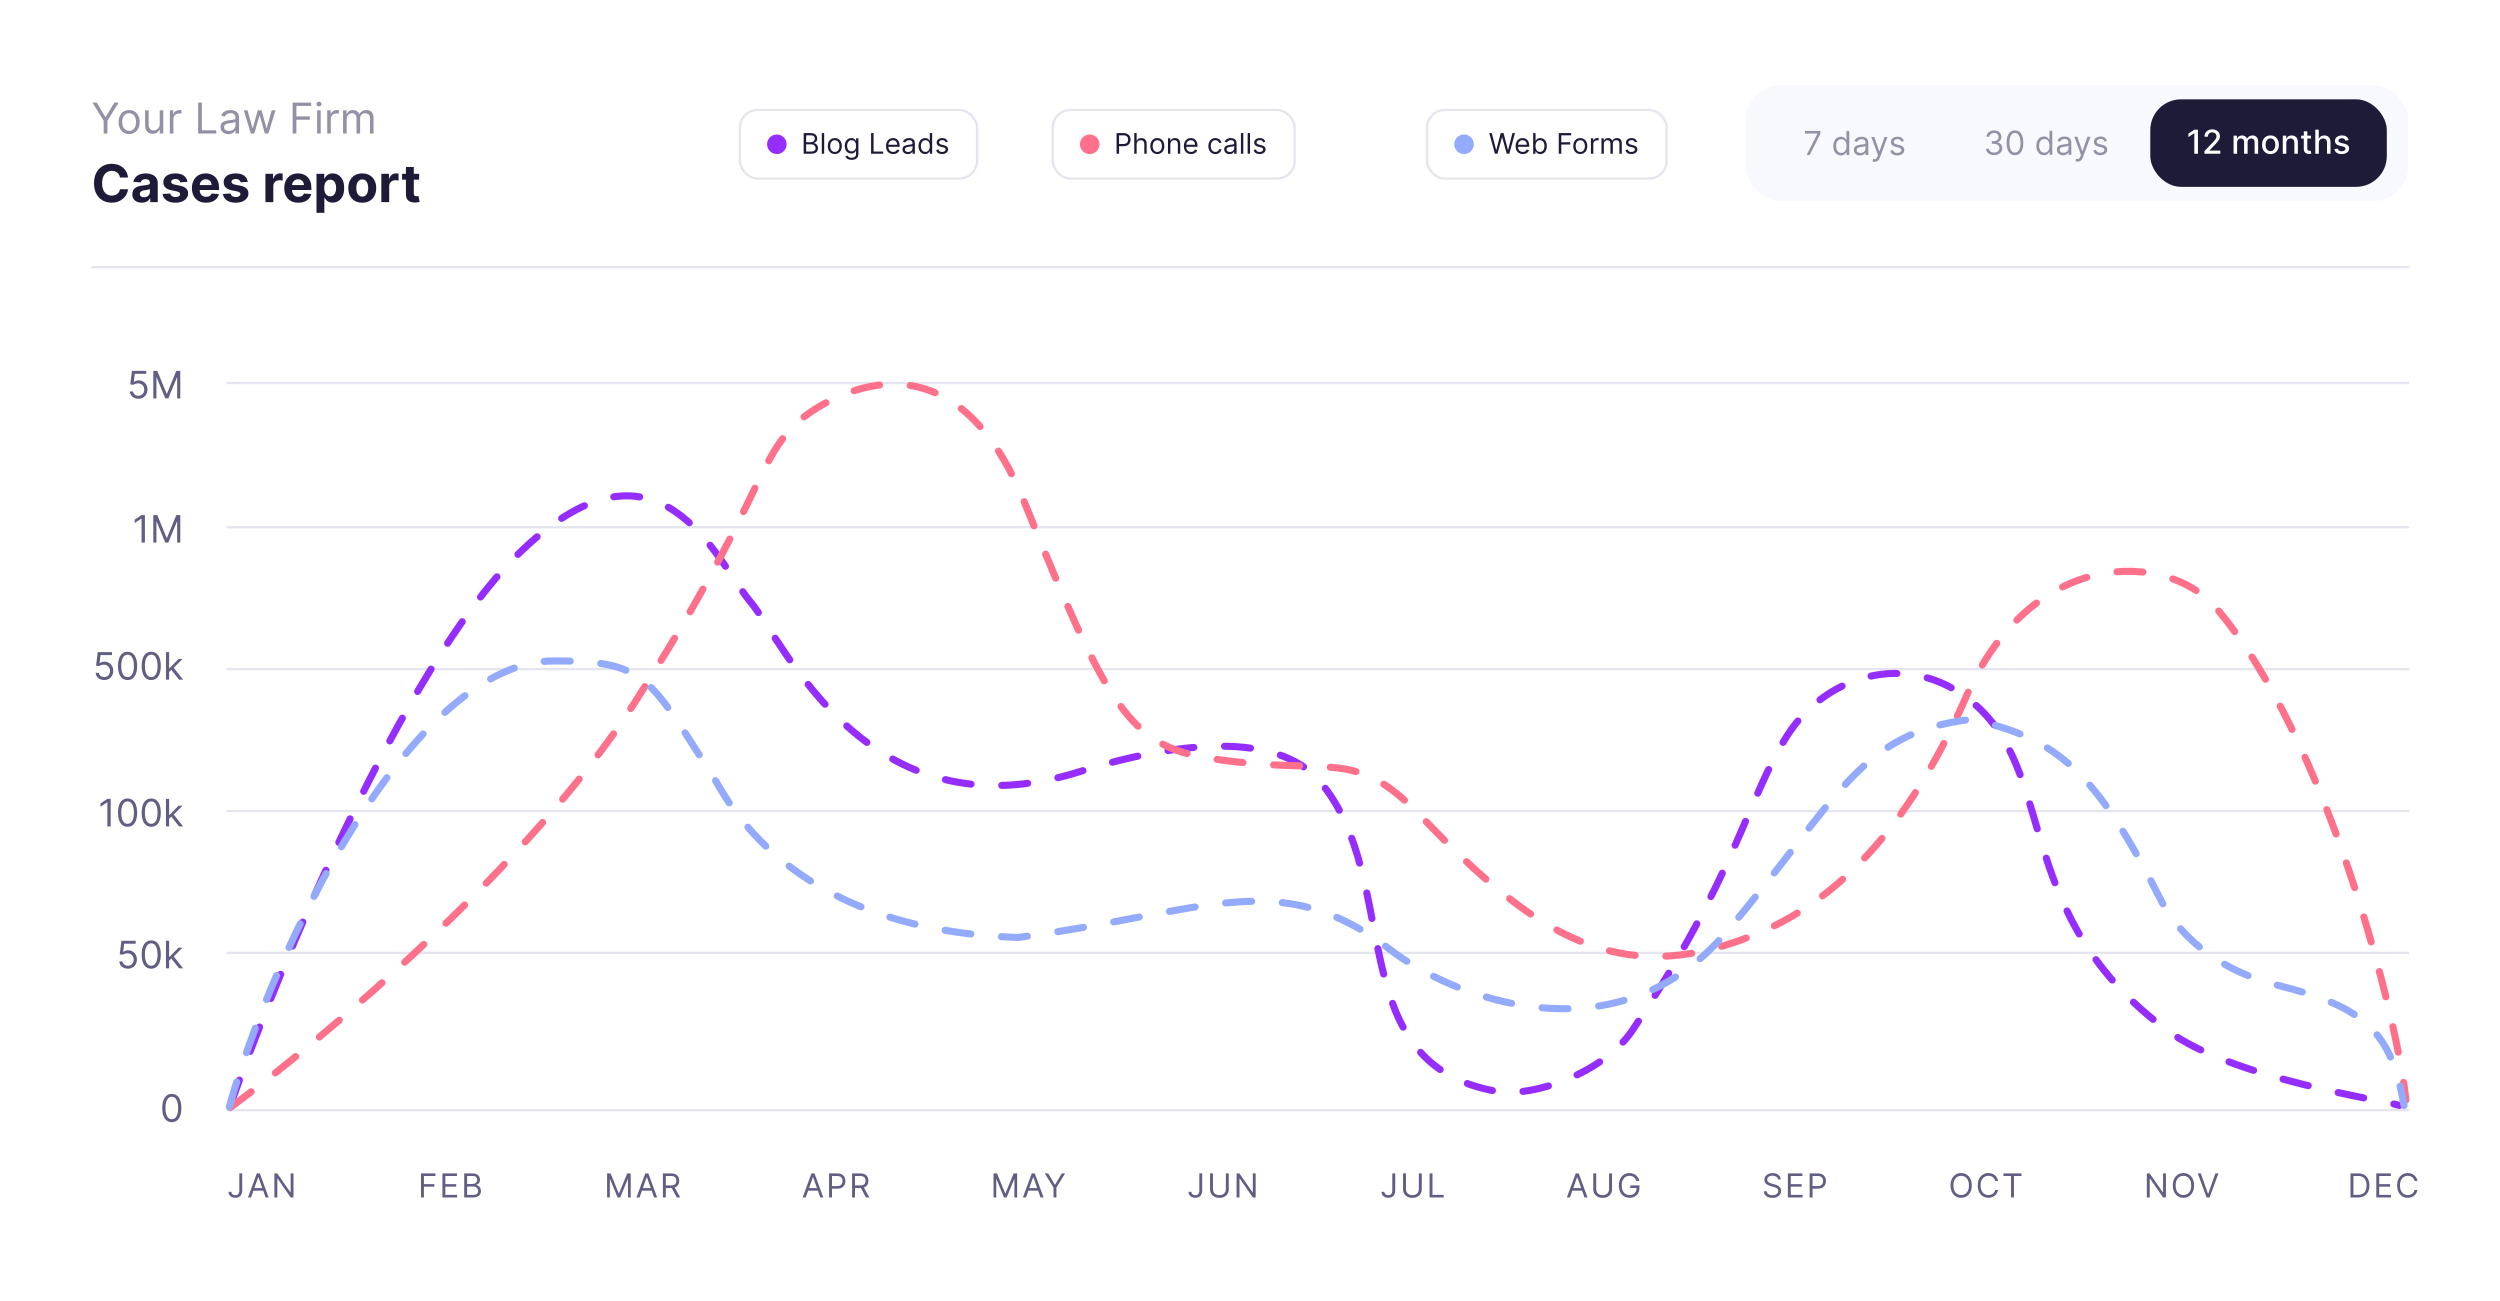 <svg width="1057" height="550" viewBox="0 0 1057 550" fill="none" xmlns="http://www.w3.org/2000/svg">
<g filter="url(#filter0_d_143_1079)">
<rect x="6.643" y="4.265" width="1044" height="537.024" rx="20" fill="white"/>
</g>
<path d="M101.173 496.108H102.406V503.386C102.406 504.036 102.287 504.588 102.048 505.042C101.809 505.496 101.473 505.841 101.039 506.076C100.605 506.311 100.093 506.429 99.503 506.429C98.946 506.429 98.45 506.328 98.016 506.126C97.582 505.92 97.24 505.629 96.992 505.251C96.743 504.873 96.619 504.424 96.619 503.903H97.832C97.832 504.192 97.903 504.444 98.046 504.659C98.192 504.871 98.391 505.037 98.642 505.156C98.894 505.276 99.181 505.335 99.503 505.335C99.857 505.335 100.159 505.261 100.407 505.112C100.656 504.962 100.845 504.744 100.974 504.455C101.107 504.164 101.173 503.807 101.173 503.386V496.108ZM106.134 506.29H104.842L108.58 496.108H109.853L113.592 506.29H112.299L109.257 497.719H109.177L106.134 506.29ZM106.612 502.313H111.822V503.406H106.612V502.313ZM124.092 496.108V506.29H122.898L117.35 498.295H117.251V506.29H116.018V496.108H117.211L122.779 504.122H122.879V496.108H124.092Z" fill="#615E83"/>
<path d="M178.002 506.29V496.108H184.107V497.202H179.235V500.642H183.65V501.736H179.235V506.29H178.002ZM187.059 506.29V496.108H193.204V497.202H188.292V500.642H192.885V501.736H188.292V505.196H193.283V506.29H187.059ZM196.266 506.29V496.108H199.825C200.535 496.108 201.12 496.231 201.58 496.476C202.041 496.718 202.384 497.044 202.61 497.455C202.835 497.863 202.948 498.315 202.948 498.813C202.948 499.25 202.87 499.611 202.714 499.896C202.562 500.181 202.359 500.407 202.107 500.572C201.859 500.738 201.589 500.861 201.297 500.94V501.04C201.609 501.06 201.922 501.169 202.237 501.368C202.552 501.567 202.815 501.852 203.027 502.223C203.239 502.594 203.345 503.048 203.345 503.585C203.345 504.096 203.229 504.555 202.997 504.962C202.765 505.37 202.399 505.693 201.899 505.932C201.398 506.17 200.747 506.29 199.945 506.29H196.266ZM197.499 505.196H199.945C200.75 505.196 201.322 505.04 201.66 504.729C202.001 504.414 202.172 504.033 202.172 503.585C202.172 503.241 202.084 502.922 201.909 502.631C201.733 502.336 201.483 502.1 201.158 501.925C200.833 501.746 200.449 501.656 200.004 501.656H197.499V505.196ZM197.499 500.582H199.786C200.157 500.582 200.492 500.509 200.79 500.364C201.092 500.218 201.33 500.012 201.506 499.747C201.685 499.482 201.774 499.17 201.774 498.813C201.774 498.365 201.619 497.986 201.307 497.674C200.995 497.359 200.502 497.202 199.825 497.202H197.499V500.582Z" fill="#615E83"/>
<path d="M256.681 496.108H258.152L261.612 504.56H261.732L265.192 496.108H266.664V506.29H265.51V498.554H265.411L262.229 506.29H261.115L257.933 498.554H257.834V506.29H256.681V496.108ZM270.393 506.29H269.101L272.839 496.108H274.112L277.851 506.29H276.558L273.515 497.719H273.436L270.393 506.29ZM270.871 502.313H276.081V503.406H270.871V502.313ZM280.277 506.29V496.108H283.717C284.512 496.108 285.165 496.244 285.676 496.516C286.186 496.784 286.564 497.154 286.809 497.624C287.055 498.095 287.177 498.63 287.177 499.23C287.177 499.83 287.055 500.362 286.809 500.826C286.564 501.29 286.188 501.655 285.681 501.92C285.174 502.182 284.526 502.313 283.737 502.313H280.953V501.199H283.697C284.241 501.199 284.678 501.119 285.01 500.96C285.344 500.801 285.586 500.576 285.735 500.284C285.888 499.989 285.964 499.638 285.964 499.23C285.964 498.822 285.888 498.466 285.735 498.161C285.583 497.856 285.339 497.621 285.005 497.455C284.67 497.286 284.227 497.202 283.677 497.202H281.51V506.29H280.277ZM285.069 501.716L287.575 506.29H286.143L283.677 501.716H285.069Z" fill="#615E83"/>
<path d="M340.651 506.29H339.359L343.097 496.108H344.37L348.109 506.29H346.816L343.774 497.719H343.694L340.651 506.29ZM341.129 502.313H346.339V503.406H341.129V502.313ZM350.535 506.29V496.108H353.975C354.774 496.108 355.427 496.252 355.934 496.541C356.444 496.826 356.822 497.212 357.067 497.699C357.313 498.186 357.435 498.73 357.435 499.33C357.435 499.929 357.313 500.475 357.067 500.965C356.825 501.456 356.451 501.847 355.944 502.139C355.437 502.427 354.787 502.571 353.995 502.571H351.529V501.477H353.955C354.502 501.477 354.941 501.383 355.273 501.194C355.604 501.005 355.844 500.75 355.994 500.428C356.146 500.103 356.222 499.737 356.222 499.33C356.222 498.922 356.146 498.557 355.994 498.236C355.844 497.914 355.602 497.662 355.268 497.48C354.933 497.295 354.489 497.202 353.935 497.202H351.768V506.29H350.535ZM360.261 506.29V496.108H363.702C364.497 496.108 365.15 496.244 365.661 496.516C366.171 496.784 366.549 497.154 366.794 497.624C367.039 498.095 367.162 498.63 367.162 499.23C367.162 499.83 367.039 500.362 366.794 500.826C366.549 501.29 366.173 501.655 365.666 501.92C365.158 502.182 364.51 502.313 363.722 502.313H360.938V501.199H363.682C364.225 501.199 364.663 501.119 364.994 500.96C365.329 500.801 365.571 500.576 365.72 500.284C365.873 499.989 365.949 499.638 365.949 499.23C365.949 498.822 365.873 498.466 365.72 498.161C365.568 497.856 365.324 497.621 364.989 497.455C364.655 497.286 364.212 497.202 363.662 497.202H361.494V506.29H360.261ZM365.054 501.716L367.56 506.29H366.128L363.662 501.716H365.054Z" fill="#615E83"/>
<path d="M420.061 496.108H421.533L424.993 504.56H425.112L428.572 496.108H430.044V506.29H428.89V498.554H428.791L425.609 506.29H424.496L421.314 498.554H421.214V506.29H420.061V496.108ZM433.774 506.29H432.481L436.22 496.108H437.492L441.231 506.29H439.938L436.896 497.719H436.816L433.774 506.29ZM434.251 502.313H439.461V503.406H434.251V502.313ZM441.743 496.108H443.155L445.979 500.861H446.098L448.922 496.108H450.334L446.655 502.094V506.29H445.422V502.094L441.743 496.108Z" fill="#615E83"/>
<path d="M507.062 496.108H508.295V503.386C508.295 504.036 508.176 504.588 507.937 505.042C507.699 505.496 507.362 505.841 506.928 506.076C506.494 506.311 505.982 506.429 505.392 506.429C504.835 506.429 504.339 506.328 503.905 506.126C503.471 505.92 503.13 505.629 502.881 505.251C502.632 504.873 502.508 504.424 502.508 503.903H503.721C503.721 504.192 503.793 504.444 503.935 504.659C504.081 504.871 504.28 505.037 504.532 505.156C504.784 505.276 505.07 505.335 505.392 505.335C505.746 505.335 506.048 505.261 506.297 505.112C506.545 504.962 506.734 504.744 506.863 504.455C506.996 504.164 507.062 503.807 507.062 503.386V496.108ZM518.288 496.108H519.521V502.849C519.521 503.545 519.357 504.167 519.029 504.714C518.704 505.257 518.245 505.687 517.651 506.001C517.058 506.313 516.362 506.469 515.563 506.469C514.765 506.469 514.069 506.313 513.475 506.001C512.882 505.687 512.421 505.257 512.093 504.714C511.768 504.167 511.606 503.545 511.606 502.849V496.108H512.839V502.75C512.839 503.247 512.948 503.69 513.167 504.077C513.386 504.462 513.697 504.765 514.102 504.987C514.509 505.206 514.997 505.315 515.563 505.315C516.13 505.315 516.617 505.206 517.025 504.987C517.433 504.765 517.744 504.462 517.96 504.077C518.178 503.69 518.288 503.247 518.288 502.75V496.108ZM530.897 496.108V506.29H529.704L524.155 498.295H524.056V506.29H522.823V496.108H524.016L529.584 504.122H529.684V496.108H530.897Z" fill="#615E83"/>
<path d="M588.665 496.108H589.898V503.386C589.898 504.036 589.778 504.588 589.54 505.042C589.301 505.496 588.965 505.841 588.53 506.076C588.096 506.311 587.584 506.429 586.994 506.429C586.437 506.429 585.942 506.328 585.508 506.126C585.074 505.92 584.732 505.629 584.484 505.251C584.235 504.873 584.111 504.424 584.111 503.903H585.324C585.324 504.192 585.395 504.444 585.538 504.659C585.683 504.871 585.882 505.037 586.134 505.156C586.386 505.276 586.673 505.335 586.994 505.335C587.349 505.335 587.651 505.261 587.899 505.112C588.148 504.962 588.337 504.744 588.466 504.455C588.598 504.164 588.665 503.807 588.665 503.386V496.108ZM599.89 496.108H601.123V502.849C601.123 503.545 600.959 504.167 600.631 504.714C600.306 505.257 599.847 505.687 599.254 506.001C598.661 506.313 597.965 506.469 597.166 506.469C596.367 506.469 595.671 506.313 595.078 506.001C594.485 505.687 594.024 505.257 593.696 504.714C593.371 504.167 593.209 503.545 593.209 502.849V496.108H594.441V502.75C594.441 503.247 594.551 503.69 594.77 504.077C594.988 504.462 595.3 504.765 595.704 504.987C596.112 505.206 596.599 505.315 597.166 505.315C597.733 505.315 598.22 505.206 598.628 504.987C599.035 504.765 599.347 504.462 599.562 504.077C599.781 503.69 599.89 503.247 599.89 502.75V496.108ZM604.425 506.29V496.108H605.658V505.196H610.391V506.29H604.425Z" fill="#615E83"/>
<path d="M663.76 506.29H662.467L666.206 496.108H667.479L671.217 506.29H669.925L666.882 497.719H666.802L663.76 506.29ZM664.237 502.313H669.447V503.406H664.237V502.313ZM680.325 496.108H681.558V502.849C681.558 503.545 681.394 504.167 681.066 504.714C680.741 505.257 680.282 505.687 679.689 506.001C679.095 506.313 678.399 506.469 677.6 506.469C676.802 506.469 676.106 506.313 675.512 506.001C674.919 505.687 674.458 505.257 674.13 504.714C673.806 504.167 673.643 503.545 673.643 502.849V496.108H674.876V502.75C674.876 503.247 674.985 503.69 675.204 504.077C675.423 504.462 675.734 504.765 676.139 504.987C676.547 505.206 677.034 505.315 677.6 505.315C678.167 505.315 678.654 505.206 679.062 504.987C679.47 504.765 679.781 504.462 679.997 504.077C680.216 503.69 680.325 503.247 680.325 502.75V496.108ZM691.82 499.29C691.711 498.955 691.567 498.655 691.388 498.39C691.212 498.121 691.002 497.893 690.756 497.704C690.514 497.515 690.239 497.371 689.931 497.271C689.623 497.172 689.285 497.122 688.917 497.122C688.314 497.122 687.765 497.278 687.271 497.59C686.777 497.901 686.385 498.36 686.093 498.967C685.801 499.573 685.656 500.317 685.656 501.199C685.656 502.081 685.803 502.825 686.098 503.431C686.393 504.038 686.792 504.497 687.296 504.808C687.8 505.12 688.367 505.276 688.996 505.276C689.58 505.276 690.093 505.151 690.538 504.903C690.985 504.651 691.333 504.296 691.582 503.839C691.834 503.378 691.959 502.836 691.959 502.213L692.337 502.293H689.275V501.199H693.153V502.293C693.153 503.131 692.974 503.86 692.616 504.48C692.261 505.1 691.771 505.581 691.144 505.922C690.521 506.26 689.805 506.429 688.996 506.429C688.095 506.429 687.303 506.217 686.62 505.793C685.941 505.368 685.41 504.765 685.029 503.983C684.651 503.201 684.462 502.273 684.462 501.199C684.462 500.393 684.57 499.669 684.785 499.026C685.004 498.38 685.312 497.83 685.71 497.376C686.108 496.922 686.579 496.574 687.122 496.332C687.666 496.09 688.264 495.969 688.917 495.969C689.454 495.969 689.954 496.05 690.418 496.212C690.886 496.371 691.302 496.599 691.666 496.893C692.034 497.185 692.341 497.535 692.586 497.942C692.831 498.347 693 498.796 693.093 499.29H691.82Z" fill="#615E83"/>
<path d="M751.71 498.653C751.651 498.15 751.409 497.759 750.984 497.48C750.56 497.202 750.04 497.063 749.423 497.063C748.972 497.063 748.578 497.135 748.24 497.281C747.905 497.427 747.643 497.628 747.454 497.883C747.269 498.138 747.176 498.428 747.176 498.753C747.176 499.025 747.241 499.258 747.37 499.454C747.503 499.646 747.672 499.807 747.877 499.936C748.083 500.062 748.298 500.166 748.523 500.249C748.749 500.329 748.956 500.393 749.145 500.443L750.179 500.722C750.444 500.791 750.739 500.887 751.064 501.01C751.392 501.133 751.705 501.3 752.003 501.512C752.305 501.721 752.554 501.989 752.749 502.317C752.945 502.646 753.043 503.048 753.043 503.526C753.043 504.076 752.898 504.573 752.61 505.017C752.325 505.461 751.907 505.814 751.357 506.076C750.81 506.338 750.146 506.469 749.364 506.469C748.634 506.469 748.003 506.351 747.469 506.116C746.939 505.88 746.521 505.552 746.217 505.131C745.915 504.71 745.744 504.222 745.704 503.665H746.977C747.01 504.049 747.14 504.367 747.365 504.619C747.594 504.868 747.882 505.054 748.23 505.176C748.581 505.295 748.959 505.355 749.364 505.355C749.834 505.355 750.257 505.279 750.631 505.126C751.006 504.971 751.302 504.755 751.521 504.48C751.74 504.202 751.849 503.877 751.849 503.506C751.849 503.168 751.755 502.893 751.566 502.68C751.377 502.468 751.128 502.296 750.82 502.163C750.512 502.031 750.179 501.915 749.821 501.815L748.568 501.457C747.773 501.229 747.143 500.902 746.679 500.478C746.215 500.054 745.983 499.499 745.983 498.813C745.983 498.242 746.137 497.745 746.445 497.321C746.757 496.893 747.174 496.562 747.698 496.327C748.225 496.088 748.813 495.969 749.463 495.969C750.119 495.969 750.703 496.086 751.213 496.322C751.723 496.554 752.128 496.872 752.426 497.276C752.728 497.681 752.887 498.14 752.903 498.653H751.71ZM755.91 506.29V496.108H762.055V497.202H757.143V500.642H761.736V501.736H757.143V505.196H762.134V506.29H755.91ZM765.117 506.29V496.108H768.557C769.356 496.108 770.009 496.252 770.516 496.541C771.026 496.826 771.404 497.212 771.65 497.699C771.895 498.186 772.017 498.73 772.017 499.33C772.017 499.929 771.895 500.475 771.65 500.965C771.408 501.456 771.033 501.847 770.526 502.139C770.019 502.427 769.369 502.571 768.577 502.571H766.111V501.477H768.537C769.084 501.477 769.523 501.383 769.855 501.194C770.186 501.005 770.427 500.75 770.576 500.428C770.728 500.103 770.804 499.737 770.804 499.33C770.804 498.922 770.728 498.557 770.576 498.236C770.427 497.914 770.185 497.662 769.85 497.48C769.515 497.295 769.071 497.202 768.517 497.202H766.35V506.29H765.117Z" fill="#615E83"/>
<path d="M833.677 501.199C833.677 502.273 833.483 503.201 833.096 503.983C832.708 504.765 832.176 505.368 831.5 505.793C830.824 506.217 830.051 506.429 829.183 506.429C828.315 506.429 827.542 506.217 826.866 505.793C826.19 505.368 825.658 504.765 825.27 503.983C824.882 503.201 824.689 502.273 824.689 501.199C824.689 500.125 824.882 499.197 825.27 498.415C825.658 497.633 826.19 497.029 826.866 496.605C827.542 496.181 828.315 495.969 829.183 495.969C830.051 495.969 830.824 496.181 831.5 496.605C832.176 497.029 832.708 497.633 833.096 498.415C833.483 499.197 833.677 500.125 833.677 501.199ZM832.484 501.199C832.484 500.317 832.337 499.573 832.042 498.967C831.75 498.36 831.354 497.901 830.853 497.59C830.356 497.278 829.799 497.122 829.183 497.122C828.566 497.122 828.008 497.278 827.507 497.59C827.01 497.901 826.614 498.36 826.319 498.967C826.028 499.573 825.882 500.317 825.882 501.199C825.882 502.081 826.028 502.825 826.319 503.431C826.614 504.038 827.01 504.497 827.507 504.808C828.008 505.12 828.566 505.276 829.183 505.276C829.799 505.276 830.356 505.12 830.853 504.808C831.354 504.497 831.75 504.038 832.042 503.431C832.337 502.825 832.484 502.081 832.484 501.199ZM844.784 499.29H843.551C843.478 498.935 843.35 498.624 843.168 498.355C842.989 498.087 842.77 497.861 842.512 497.679C842.256 497.493 841.973 497.354 841.661 497.261C841.35 497.169 841.025 497.122 840.687 497.122C840.07 497.122 839.512 497.278 839.012 497.59C838.514 497.901 838.118 498.36 837.823 498.967C837.532 499.573 837.386 500.317 837.386 501.199C837.386 502.081 837.532 502.825 837.823 503.431C838.118 504.038 838.514 504.497 839.012 504.808C839.512 505.12 840.07 505.276 840.687 505.276C841.025 505.276 841.35 505.229 841.661 505.136C841.973 505.044 842.256 504.906 842.512 504.724C842.77 504.538 842.989 504.311 843.168 504.043C843.35 503.771 843.478 503.459 843.551 503.108H844.784C844.691 503.628 844.522 504.094 844.276 504.505C844.031 504.916 843.726 505.266 843.362 505.554C842.997 505.839 842.588 506.056 842.134 506.205C841.683 506.354 841.201 506.429 840.687 506.429C839.819 506.429 839.046 506.217 838.37 505.793C837.694 505.368 837.162 504.765 836.774 503.983C836.387 503.201 836.193 502.273 836.193 501.199C836.193 500.125 836.387 499.197 836.774 498.415C837.162 497.633 837.694 497.029 838.37 496.605C839.046 496.181 839.819 495.969 840.687 495.969C841.201 495.969 841.683 496.043 842.134 496.192C842.588 496.342 842.997 496.56 843.362 496.849C843.726 497.134 844.031 497.482 844.276 497.893C844.522 498.3 844.691 498.766 844.784 499.29ZM847.059 497.202V496.108H854.695V497.202H851.494V506.29H850.261V497.202H847.059Z" fill="#615E83"/>
<path d="M915.752 496.108V506.29H914.559L909.01 498.295H908.911V506.29H907.678V496.108H908.871L914.439 504.122H914.539V496.108H915.752ZM927.65 501.199C927.65 502.273 927.456 503.201 927.068 503.983C926.681 504.765 926.149 505.368 925.472 505.793C924.796 506.217 924.024 506.429 923.156 506.429C922.287 506.429 921.515 506.217 920.839 505.793C920.163 505.368 919.631 504.765 919.243 503.983C918.855 503.201 918.661 502.273 918.661 501.199C918.661 500.125 918.855 499.197 919.243 498.415C919.631 497.633 920.163 497.029 920.839 496.605C921.515 496.181 922.287 495.969 923.156 495.969C924.024 495.969 924.796 496.181 925.472 496.605C926.149 497.029 926.681 497.633 927.068 498.415C927.456 499.197 927.65 500.125 927.65 501.199ZM926.457 501.199C926.457 500.317 926.309 499.573 926.014 498.967C925.723 498.36 925.327 497.901 924.826 497.59C924.329 497.278 923.772 497.122 923.156 497.122C922.539 497.122 921.981 497.278 921.48 497.59C920.983 497.901 920.587 498.36 920.292 498.967C920 499.573 919.855 500.317 919.855 501.199C919.855 502.081 920 502.825 920.292 503.431C920.587 504.038 920.983 504.497 921.48 504.808C921.981 505.12 922.539 505.276 923.156 505.276C923.772 505.276 924.329 505.12 924.826 504.808C925.327 504.497 925.723 504.038 926.014 503.431C926.309 502.825 926.457 502.081 926.457 501.199ZM930.502 496.108L933.525 504.679H933.644L936.667 496.108H937.96L934.221 506.29H932.948L929.21 496.108H930.502Z" fill="#615E83"/>
<path d="M996.935 506.29H993.793V496.108H997.074C998.062 496.108 998.907 496.312 999.61 496.719C1000.31 497.124 1000.85 497.706 1001.23 498.465C1001.6 499.22 1001.79 500.125 1001.79 501.179C1001.79 502.24 1001.6 503.153 1001.22 503.918C1000.84 504.681 1000.29 505.267 999.57 505.678C998.848 506.086 997.969 506.29 996.935 506.29ZM995.026 505.196H996.856C997.698 505.196 998.395 505.034 998.949 504.709C999.502 504.384 999.915 503.922 1000.19 503.322C1000.46 502.722 1000.59 502.008 1000.59 501.179C1000.59 500.357 1000.46 499.649 1000.19 499.056C999.923 498.46 999.522 498.002 998.989 497.684C998.455 497.362 997.79 497.202 996.995 497.202H995.026V505.196ZM1004.7 506.29V496.108H1010.84V497.202H1005.93V500.642H1010.52V501.736H1005.93V505.196H1010.92V506.29H1004.7ZM1022.1 499.29H1020.86C1020.79 498.935 1020.66 498.624 1020.48 498.355C1020.3 498.087 1020.08 497.861 1019.82 497.679C1019.57 497.493 1019.29 497.354 1018.97 497.261C1018.66 497.169 1018.34 497.122 1018 497.122C1017.38 497.122 1016.82 497.278 1016.32 497.59C1015.83 497.901 1015.43 498.36 1015.14 498.967C1014.84 499.573 1014.7 500.317 1014.7 501.199C1014.7 502.081 1014.84 502.825 1015.14 503.431C1015.43 504.038 1015.83 504.497 1016.32 504.808C1016.82 505.12 1017.38 505.276 1018 505.276C1018.34 505.276 1018.66 505.229 1018.97 505.136C1019.29 505.044 1019.57 504.906 1019.82 504.724C1020.08 504.538 1020.3 504.311 1020.48 504.043C1020.66 503.771 1020.79 503.459 1020.86 503.108H1022.1C1022 503.628 1021.83 504.094 1021.59 504.505C1021.34 504.916 1021.04 505.266 1020.67 505.554C1020.31 505.839 1019.9 506.056 1019.45 506.205C1019 506.354 1018.51 506.429 1018 506.429C1017.13 506.429 1016.36 506.217 1015.68 505.793C1015.01 505.368 1014.47 504.765 1014.09 503.983C1013.7 503.201 1013.51 502.273 1013.51 501.199C1013.51 500.125 1013.7 499.197 1014.09 498.415C1014.47 497.633 1015.01 497.029 1015.68 496.605C1016.36 496.181 1017.13 495.969 1018 495.969C1018.51 495.969 1019 496.043 1019.45 496.192C1019.9 496.342 1020.31 496.56 1020.67 496.849C1021.04 497.134 1021.34 497.482 1021.59 497.893C1021.83 498.3 1022 498.766 1022.1 499.29Z" fill="#615E83"/>
<path d="M72.643 474.449C71.787 474.449 71.057 474.216 70.455 473.75C69.853 473.28 69.393 472.6 69.074 471.71C68.756 470.816 68.597 469.737 68.597 468.472C68.597 467.214 68.756 466.14 69.074 465.25C69.396 464.356 69.859 463.674 70.461 463.205C71.067 462.731 71.794 462.494 72.643 462.494C73.491 462.494 74.216 462.731 74.819 463.205C75.425 463.674 75.887 464.356 76.205 465.25C76.527 466.14 76.688 467.214 76.688 468.472C76.688 469.737 76.529 470.816 76.211 471.71C75.893 472.6 75.432 473.28 74.83 473.75C74.228 474.216 73.499 474.449 72.643 474.449ZM72.643 473.199C73.491 473.199 74.15 472.79 74.62 471.972C75.09 471.153 75.324 469.987 75.324 468.472C75.324 467.464 75.216 466.606 75.001 465.898C74.788 465.189 74.482 464.65 74.08 464.278C73.682 463.907 73.203 463.722 72.643 463.722C71.802 463.722 71.144 464.136 70.671 464.966C70.198 465.792 69.961 466.96 69.961 468.472C69.961 469.479 70.067 470.335 70.279 471.04C70.491 471.744 70.796 472.28 71.194 472.648C71.595 473.015 72.078 473.199 72.643 473.199Z" fill="#615E83"/>
<path d="M54.046 409.559C53.379 409.559 52.779 409.426 52.245 409.161C51.711 408.896 51.283 408.532 50.961 408.07C50.639 407.608 50.463 407.081 50.432 406.49H51.796C51.849 407.017 52.088 407.452 52.512 407.797C52.94 408.138 53.451 408.309 54.046 408.309C54.523 408.309 54.947 408.197 55.319 407.973C55.694 407.75 55.987 407.443 56.199 407.053C56.415 406.659 56.523 406.214 56.523 405.718C56.523 405.21 56.411 404.757 56.188 404.36C55.968 403.958 55.665 403.642 55.279 403.411C54.893 403.18 54.451 403.062 53.955 403.059C53.599 403.055 53.233 403.11 52.858 403.223C52.483 403.333 52.175 403.475 51.932 403.649L50.614 403.49L51.319 397.763H57.364V399.013H52.501L52.091 402.445H52.16C52.398 402.255 52.697 402.098 53.057 401.973C53.417 401.848 53.792 401.786 54.182 401.786C54.895 401.786 55.529 401.956 56.086 402.297C56.646 402.634 57.086 403.096 57.404 403.684C57.726 404.271 57.887 404.941 57.887 405.695C57.887 406.437 57.72 407.1 57.387 407.684C57.057 408.263 56.603 408.721 56.023 409.059C55.444 409.392 54.785 409.559 54.046 409.559ZM63.94 409.559C63.083 409.559 62.354 409.326 61.752 408.86C61.15 408.39 60.69 407.71 60.371 406.82C60.053 405.926 59.894 404.846 59.894 403.581C59.894 402.324 60.053 401.25 60.371 400.36C60.693 399.466 61.155 398.784 61.758 398.314C62.364 397.841 63.091 397.604 63.94 397.604C64.788 397.604 65.513 397.841 66.116 398.314C66.722 398.784 67.184 399.466 67.502 400.36C67.824 401.25 67.985 402.324 67.985 403.581C67.985 404.846 67.826 405.926 67.508 406.82C67.189 407.71 66.729 408.39 66.127 408.86C65.525 409.326 64.796 409.559 63.94 409.559ZM63.94 408.309C64.788 408.309 65.447 407.899 65.917 407.081C66.386 406.263 66.621 405.096 66.621 403.581C66.621 402.574 66.513 401.716 66.297 401.007C66.085 400.299 65.778 399.759 65.377 399.388C64.979 399.017 64.5 398.831 63.94 398.831C63.099 398.831 62.441 399.246 61.968 400.076C61.494 400.901 61.258 402.07 61.258 403.581C61.258 404.589 61.364 405.445 61.576 406.149C61.788 406.854 62.093 407.39 62.491 407.757C62.892 408.125 63.375 408.309 63.94 408.309ZM71.417 406.218L71.394 404.559H71.667L75.485 400.672H77.144L73.076 404.786H72.962L71.417 406.218ZM70.167 409.399V397.763H71.508V409.399H70.167ZM75.712 409.399L72.303 405.081L73.258 404.149L77.417 409.399H75.712Z" fill="#615E83"/>
<path d="M46.797 337.763V349.399H45.388V339.24H45.32L42.479 341.127V339.695L45.388 337.763H46.797ZM53.94 349.559C53.083 349.559 52.354 349.326 51.752 348.86C51.15 348.39 50.69 347.71 50.371 346.82C50.053 345.926 49.894 344.846 49.894 343.581C49.894 342.324 50.053 341.25 50.371 340.36C50.693 339.466 51.155 338.784 51.758 338.314C52.364 337.841 53.091 337.604 53.94 337.604C54.788 337.604 55.513 337.841 56.116 338.314C56.722 338.784 57.184 339.466 57.502 340.36C57.824 341.25 57.985 342.324 57.985 343.581C57.985 344.846 57.826 345.926 57.508 346.82C57.19 347.71 56.729 348.39 56.127 348.86C55.525 349.326 54.795 349.559 53.94 349.559ZM53.94 348.309C54.788 348.309 55.447 347.899 55.917 347.081C56.386 346.263 56.621 345.096 56.621 343.581C56.621 342.574 56.513 341.716 56.297 341.007C56.085 340.299 55.779 339.759 55.377 339.388C54.979 339.017 54.5 338.831 53.94 338.831C53.099 338.831 52.441 339.246 51.968 340.076C51.494 340.901 51.258 342.07 51.258 343.581C51.258 344.589 51.364 345.445 51.576 346.149C51.788 346.854 52.093 347.39 52.491 347.757C52.892 348.125 53.375 348.309 53.94 348.309ZM63.94 349.559C63.083 349.559 62.354 349.326 61.752 348.86C61.15 348.39 60.69 347.71 60.371 346.82C60.053 345.926 59.894 344.846 59.894 343.581C59.894 342.324 60.053 341.25 60.371 340.36C60.693 339.466 61.155 338.784 61.758 338.314C62.364 337.841 63.091 337.604 63.94 337.604C64.788 337.604 65.513 337.841 66.116 338.314C66.722 338.784 67.184 339.466 67.502 340.36C67.824 341.25 67.985 342.324 67.985 343.581C67.985 344.846 67.826 345.926 67.508 346.82C67.189 347.71 66.729 348.39 66.127 348.86C65.525 349.326 64.796 349.559 63.94 349.559ZM63.94 348.309C64.788 348.309 65.447 347.899 65.917 347.081C66.386 346.263 66.621 345.096 66.621 343.581C66.621 342.574 66.513 341.716 66.297 341.007C66.085 340.299 65.778 339.759 65.377 339.388C64.979 339.017 64.5 338.831 63.94 338.831C63.099 338.831 62.441 339.246 61.968 340.076C61.494 340.901 61.258 342.07 61.258 343.581C61.258 344.589 61.364 345.445 61.576 346.149C61.788 346.854 62.093 347.39 62.491 347.757C62.892 348.125 63.375 348.309 63.94 348.309ZM71.417 346.218L71.394 344.559H71.667L75.485 340.672H77.144L73.076 344.786H72.962L71.417 346.218ZM70.167 349.399V337.763H71.508V349.399H70.167ZM75.712 349.399L72.303 345.081L73.258 344.149L77.417 349.399H75.712Z" fill="#615E83"/>
<path d="M44.046 287.522C43.379 287.522 42.779 287.389 42.245 287.124C41.711 286.859 41.283 286.495 40.961 286.033C40.639 285.571 40.463 285.045 40.432 284.454H41.796C41.849 284.98 42.088 285.416 42.512 285.761C42.94 286.101 43.451 286.272 44.046 286.272C44.523 286.272 44.947 286.16 45.319 285.937C45.694 285.713 45.987 285.406 46.199 285.016C46.415 284.622 46.523 284.177 46.523 283.681C46.523 283.173 46.411 282.721 46.188 282.323C45.968 281.922 45.665 281.605 45.279 281.374C44.893 281.143 44.451 281.026 43.955 281.022C43.599 281.018 43.233 281.073 42.858 281.187C42.483 281.297 42.175 281.439 41.932 281.613L40.614 281.454L41.319 275.726H47.364V276.976H42.501L42.091 280.408H42.16C42.398 280.219 42.697 280.062 43.057 279.937C43.417 279.812 43.792 279.749 44.182 279.749C44.895 279.749 45.529 279.92 46.086 280.261C46.646 280.598 47.086 281.06 47.404 281.647C47.726 282.234 47.887 282.904 47.887 283.658C47.887 284.401 47.72 285.064 47.387 285.647C47.057 286.226 46.603 286.685 46.023 287.022C45.444 287.355 44.785 287.522 44.046 287.522ZM53.94 287.522C53.083 287.522 52.354 287.289 51.752 286.823C51.15 286.353 50.69 285.673 50.371 284.783C50.053 283.889 49.894 282.81 49.894 281.545C49.894 280.287 50.053 279.213 50.371 278.323C50.693 277.429 51.155 276.747 51.758 276.278C52.364 275.804 53.091 275.567 53.94 275.567C54.788 275.567 55.513 275.804 56.116 276.278C56.722 276.747 57.184 277.429 57.502 278.323C57.824 279.213 57.985 280.287 57.985 281.545C57.985 282.81 57.826 283.889 57.508 284.783C57.19 285.673 56.729 286.353 56.127 286.823C55.525 287.289 54.795 287.522 53.94 287.522ZM53.94 286.272C54.788 286.272 55.447 285.863 55.917 285.045C56.386 284.226 56.621 283.06 56.621 281.545C56.621 280.537 56.513 279.679 56.297 278.971C56.085 278.262 55.779 277.723 55.377 277.351C54.979 276.98 54.5 276.795 53.94 276.795C53.099 276.795 52.441 277.209 51.968 278.039C51.494 278.865 51.258 280.033 51.258 281.545C51.258 282.552 51.364 283.408 51.576 284.113C51.788 284.817 52.093 285.353 52.491 285.721C52.892 286.088 53.375 286.272 53.94 286.272ZM63.94 287.522C63.083 287.522 62.354 287.289 61.752 286.823C61.15 286.353 60.69 285.673 60.371 284.783C60.053 283.889 59.894 282.81 59.894 281.545C59.894 280.287 60.053 279.213 60.371 278.323C60.693 277.429 61.155 276.747 61.758 276.278C62.364 275.804 63.091 275.567 63.94 275.567C64.788 275.567 65.513 275.804 66.116 276.278C66.722 276.747 67.184 277.429 67.502 278.323C67.824 279.213 67.985 280.287 67.985 281.545C67.985 282.81 67.826 283.889 67.508 284.783C67.189 285.673 66.729 286.353 66.127 286.823C65.525 287.289 64.796 287.522 63.94 287.522ZM63.94 286.272C64.788 286.272 65.447 285.863 65.917 285.045C66.386 284.226 66.621 283.06 66.621 281.545C66.621 280.537 66.513 279.679 66.297 278.971C66.085 278.262 65.778 277.723 65.377 277.351C64.979 276.98 64.5 276.795 63.94 276.795C63.099 276.795 62.441 277.209 61.968 278.039C61.494 278.865 61.258 280.033 61.258 281.545C61.258 282.552 61.364 283.408 61.576 284.113C61.788 284.817 62.093 285.353 62.491 285.721C62.892 286.088 63.375 286.272 63.94 286.272ZM71.417 284.181L71.394 282.522H71.667L75.485 278.636H77.144L73.076 282.749H72.962L71.417 284.181ZM70.167 287.363V275.726H71.508V287.363H70.167ZM75.712 287.363L72.303 283.045L73.258 282.113L77.417 287.363H75.712Z" fill="#615E83"/>
<path d="M61.266 217.763V229.399H59.857V219.24H59.789L56.948 221.127V219.695L59.857 217.763H61.266ZM64.817 217.763H66.499L70.454 227.422H70.59L74.545 217.763H76.226V229.399H74.908V220.559H74.795L71.158 229.399H69.885L66.249 220.559H66.135V229.399H64.817V217.763Z" fill="#615E83"/>
<path d="M58.515 168.592C57.848 168.592 57.248 168.46 56.714 168.195C56.179 167.93 55.752 167.566 55.429 167.104C55.108 166.642 54.931 166.115 54.901 165.524H56.265C56.318 166.051 56.556 166.486 56.981 166.831C57.409 167.172 57.92 167.342 58.515 167.342C58.992 167.342 59.416 167.231 59.788 167.007C60.163 166.784 60.456 166.477 60.668 166.087C60.884 165.693 60.992 165.248 60.992 164.752C60.992 164.244 60.88 163.791 60.657 163.394C60.437 162.992 60.134 162.676 59.748 162.445C59.361 162.214 58.92 162.096 58.424 162.092C58.068 162.089 57.702 162.144 57.327 162.257C56.952 162.367 56.644 162.509 56.401 162.683L55.083 162.524L55.788 156.797H61.833V158.047H56.969L56.56 161.479H56.628C56.867 161.289 57.166 161.132 57.526 161.007C57.886 160.882 58.261 160.82 58.651 160.82C59.363 160.82 59.998 160.99 60.554 161.331C61.115 161.668 61.554 162.13 61.873 162.717C62.195 163.305 62.356 163.975 62.356 164.729C62.356 165.471 62.189 166.134 61.856 166.717C61.526 167.297 61.072 167.755 60.492 168.092C59.913 168.426 59.253 168.592 58.515 168.592ZM64.817 156.797H66.499L70.454 166.456H70.59L74.545 156.797H76.226V168.433H74.908V159.592H74.795L71.158 168.433H69.885L66.249 159.592H66.135V168.433H64.817V156.797Z" fill="#615E83"/>
<line x1="96.184" y1="469.375" x2="1018.12" y2="469.375" stroke="#E5E5EF" stroke-linecap="round"/>
<line x1="96.184" y1="402.899" x2="1018.12" y2="402.899" stroke="#E5E5EF" stroke-linecap="round"/>
<line x1="96.184" y1="342.899" x2="1018.12" y2="342.899" stroke="#E5E5EF" stroke-linecap="round"/>
<line x1="96.184" y1="282.899" x2="1018.12" y2="282.899" stroke="#E5E5EF" stroke-linecap="round"/>
<line x1="96.184" y1="222.899" x2="1018.12" y2="222.899" stroke="#E5E5EF" stroke-linecap="round"/>
<line x1="96.184" y1="161.933" x2="1018.12" y2="161.933" stroke="#E5E5EF" stroke-linecap="round"/>
<path d="M97.495 467.025C117.704 409.61 170.158 282.833 218.31 235.049C278.499 175.318 302.923 237.364 317.316 254.496C331.71 271.628 366.587 354.615 456.45 326.265C479.966 318.846 535.995 304.332 558.073 330.432C593.606 372.438 566.537 450.148 633.092 461.469C648.188 464.037 678.068 453.662 690.228 435.539C733.718 370.726 738.641 337.841 755.651 310.985C772.661 284.13 809.892 273.876 836.776 299.41C869.439 330.432 851.969 387.84 916.156 435.539C944.07 456.283 1008.48 465.227 1014.44 467.387" stroke="#962DFF" stroke-width="3" stroke-linecap="round" stroke-linejoin="round" stroke-dasharray="11 13"/>
<path d="M97.398 468.229C136.121 439.711 224.511 365.565 268.296 297.122C323.028 211.568 319.284 194.312 338.272 177.573C342.488 173.857 399.601 129.637 433.05 212.188C468.132 298.766 477.306 315.417 511.797 320.68C563.825 328.619 572.064 315.016 601.156 345.478C649.704 396.315 684.579 417.316 739.102 396.315C769.81 384.486 803.329 358.497 831.253 294.642C859.178 230.786 916.598 233.218 936.808 256.825C984.179 312.157 1013.88 431.652 1017.23 465.13" stroke="#FF718B" stroke-width="3" stroke-linecap="round" stroke-linejoin="round" stroke-dasharray="11 13"/>
<path d="M96.963 467.951C114.789 403.827 173.245 279.434 234.284 279.434C273.454 279.434 274.316 286.269 301.168 327.765C306.617 336.186 331.925 393.183 430.426 396.354C510.13 385.868 540.877 365.356 588.131 401.778C613.253 421.142 682.822 449.51 729.827 394.185C776.833 338.859 785.468 309.702 833.375 304.146C869.928 312.143 886.17 326.203 913.76 380.805C917.103 387.421 929.977 408.316 963.175 416.616C999.894 425.795 1011.02 436.143 1016.44 467.428" stroke="#93AAFD" stroke-width="3" stroke-linecap="round" stroke-linejoin="round" stroke-dasharray="11 13"/>
<line x1="38.643" y1="112.97" x2="1018.62" y2="112.97" stroke="#E5E5EF"/>
<rect x="738.142" y="36" width="280.05" height="49" rx="14.769" fill="#F8F8FF"/>
<rect x="909.142" y="42" width="100" height="37" rx="13" fill="#1E1B39"/>
<path d="M929.292 54.818V65H927.75V56.359H927.691L925.255 57.95V56.479L927.795 54.818H929.292ZM932.046 65V63.886L935.491 60.317C935.859 59.929 936.162 59.589 936.401 59.298C936.643 59.003 936.824 58.722 936.943 58.457C937.062 58.192 937.122 57.91 937.122 57.612C937.122 57.274 937.042 56.983 936.883 56.737C936.724 56.489 936.507 56.298 936.232 56.166C935.957 56.03 935.647 55.962 935.302 55.962C934.938 55.962 934.619 56.036 934.348 56.185C934.076 56.334 933.867 56.545 933.721 56.817C933.575 57.089 933.502 57.407 933.502 57.771H932.036C932.036 57.151 932.178 56.61 932.463 56.146C932.748 55.682 933.14 55.322 933.637 55.067C934.134 54.808 934.699 54.679 935.332 54.679C935.972 54.679 936.535 54.807 937.022 55.062C937.513 55.314 937.896 55.658 938.171 56.096C938.446 56.53 938.583 57.021 938.583 57.568C938.583 57.945 938.512 58.315 938.37 58.676C938.23 59.037 937.987 59.44 937.639 59.884C937.291 60.325 936.807 60.86 936.187 61.49L934.164 63.608V63.682H938.748V65H932.046ZM944.357 65V57.364H945.784V58.606H945.878C946.037 58.186 946.297 57.858 946.659 57.622C947.02 57.383 947.452 57.264 947.956 57.264C948.467 57.264 948.894 57.383 949.239 57.622C949.587 57.861 949.844 58.189 950.009 58.606H950.089C950.271 58.199 950.561 57.874 950.959 57.632C951.357 57.387 951.831 57.264 952.381 57.264C953.074 57.264 953.639 57.481 954.076 57.916C954.517 58.35 954.737 59.004 954.737 59.879V65H953.251V60.019C953.251 59.501 953.11 59.127 952.828 58.895C952.547 58.663 952.21 58.547 951.819 58.547C951.335 58.547 950.959 58.696 950.691 58.994C950.422 59.289 950.288 59.669 950.288 60.133V65H948.806V59.924C948.806 59.51 948.677 59.177 948.419 58.925C948.16 58.673 947.824 58.547 947.409 58.547C947.128 58.547 946.867 58.621 946.629 58.771C946.393 58.916 946.203 59.12 946.057 59.382C945.914 59.644 945.843 59.947 945.843 60.292V65H944.357ZM959.946 65.154C959.23 65.154 958.606 64.99 958.072 64.662C957.538 64.334 957.124 63.875 956.829 63.285C956.534 62.695 956.387 62.005 956.387 61.217C956.387 60.425 956.534 59.732 956.829 59.139C957.124 58.545 957.538 58.084 958.072 57.756C958.606 57.428 959.23 57.264 959.946 57.264C960.662 57.264 961.287 57.428 961.821 57.756C962.354 58.084 962.769 58.545 963.064 59.139C963.359 59.732 963.506 60.425 963.506 61.217C963.506 62.005 963.359 62.695 963.064 63.285C962.769 63.875 962.354 64.334 961.821 64.662C961.287 64.99 960.662 65.154 959.946 65.154ZM959.951 63.906C960.415 63.906 960.8 63.784 961.105 63.538C961.41 63.293 961.635 62.967 961.781 62.559C961.93 62.151 962.005 61.702 962.005 61.212C962.005 60.724 961.93 60.277 961.781 59.869C961.635 59.458 961.41 59.129 961.105 58.88C960.8 58.631 960.415 58.507 959.951 58.507C959.484 58.507 959.096 58.631 958.788 58.88C958.483 59.129 958.256 59.458 958.107 59.869C957.961 60.277 957.888 60.724 957.888 61.212C957.888 61.702 957.961 62.151 958.107 62.559C958.256 62.967 958.483 63.293 958.788 63.538C959.096 63.784 959.484 63.906 959.951 63.906ZM966.652 60.466V65H965.165V57.364H966.592V58.606H966.687C966.862 58.202 967.137 57.877 967.512 57.632C967.89 57.387 968.365 57.264 968.939 57.264C969.459 57.264 969.915 57.374 970.306 57.592C970.697 57.808 971 58.129 971.216 58.557C971.431 58.984 971.539 59.513 971.539 60.143V65H970.052V60.322C970.052 59.768 969.908 59.336 969.62 59.024C969.331 58.709 968.935 58.552 968.432 58.552C968.087 58.552 967.78 58.626 967.512 58.776C967.247 58.925 967.036 59.144 966.881 59.432C966.728 59.717 966.652 60.062 966.652 60.466ZM977.097 57.364V58.557H972.926V57.364H977.097ZM974.045 55.534H975.531V62.758C975.531 63.046 975.574 63.263 975.66 63.409C975.747 63.552 975.858 63.649 975.993 63.702C976.133 63.752 976.283 63.777 976.446 63.777C976.565 63.777 976.67 63.769 976.759 63.752C976.849 63.736 976.918 63.722 976.968 63.712L977.236 64.94C977.15 64.974 977.028 65.007 976.868 65.04C976.709 65.076 976.51 65.096 976.272 65.099C975.881 65.106 975.516 65.037 975.178 64.891C974.84 64.745 974.567 64.519 974.358 64.215C974.149 63.91 974.045 63.527 974.045 63.066V55.534ZM980.392 60.466V65H978.906V54.818H980.372V58.606H980.467C980.646 58.196 980.919 57.869 981.287 57.627C981.655 57.385 982.135 57.264 982.729 57.264C983.252 57.264 983.71 57.372 984.101 57.587C984.495 57.803 984.8 58.124 985.016 58.552C985.234 58.976 985.344 59.506 985.344 60.143V65H983.857V60.322C983.857 59.762 983.713 59.327 983.425 59.019C983.136 58.708 982.735 58.552 982.222 58.552C981.87 58.552 981.555 58.626 981.277 58.776C981.002 58.925 980.785 59.144 980.626 59.432C980.47 59.717 980.392 60.062 980.392 60.466ZM993.05 59.228L991.702 59.467C991.646 59.294 991.557 59.13 991.434 58.974C991.315 58.819 991.152 58.691 990.947 58.592C990.741 58.492 990.484 58.443 990.176 58.443C989.755 58.443 989.404 58.537 989.122 58.726C988.84 58.911 988.7 59.152 988.7 59.447C988.7 59.702 988.794 59.907 988.983 60.063C989.172 60.219 989.477 60.347 989.898 60.446L991.111 60.724C991.813 60.887 992.337 61.137 992.682 61.475C993.027 61.813 993.199 62.252 993.199 62.793C993.199 63.25 993.066 63.658 992.801 64.016C992.539 64.37 992.173 64.649 991.702 64.851C991.235 65.053 990.693 65.154 990.077 65.154C989.222 65.154 988.524 64.972 987.984 64.607C987.443 64.239 987.112 63.717 986.989 63.041L988.426 62.822C988.516 63.197 988.7 63.48 988.978 63.673C989.256 63.861 989.619 63.956 990.067 63.956C990.554 63.956 990.943 63.855 991.235 63.653C991.527 63.447 991.673 63.197 991.673 62.902C991.673 62.663 991.583 62.463 991.404 62.3C991.228 62.138 990.958 62.015 990.594 61.932L989.301 61.649C988.589 61.487 988.062 61.228 987.72 60.874C987.382 60.519 987.213 60.07 987.213 59.526C987.213 59.075 987.339 58.681 987.591 58.343C987.843 58.005 988.191 57.742 988.635 57.553C989.079 57.36 989.588 57.264 990.161 57.264C990.987 57.264 991.636 57.443 992.11 57.801C992.584 58.156 992.897 58.631 993.05 59.228Z" fill="white"/>
<path d="M843.126 65.592C842.47 65.592 841.885 65.479 841.371 65.254C840.861 65.028 840.455 64.715 840.153 64.314C839.855 63.91 839.692 63.441 839.666 62.907H840.919C840.945 63.235 841.058 63.518 841.257 63.757C841.456 63.992 841.716 64.175 842.037 64.304C842.359 64.433 842.715 64.498 843.106 64.498C843.544 64.498 843.932 64.422 844.27 64.269C844.608 64.117 844.873 63.905 845.065 63.633C845.257 63.361 845.353 63.046 845.353 62.688C845.353 62.314 845.261 61.984 845.075 61.699C844.889 61.41 844.618 61.185 844.26 61.023C843.902 60.86 843.464 60.779 842.947 60.779H842.132V59.685H842.947C843.352 59.685 843.706 59.612 844.011 59.467C844.319 59.321 844.56 59.115 844.732 58.85C844.908 58.585 844.995 58.273 844.995 57.916C844.995 57.571 844.919 57.271 844.767 57.016C844.614 56.76 844.399 56.562 844.12 56.419C843.845 56.276 843.521 56.205 843.146 56.205C842.795 56.205 842.463 56.27 842.152 56.399C841.843 56.525 841.592 56.709 841.396 56.951C841.2 57.19 841.094 57.478 841.078 57.816H839.885C839.905 57.282 840.065 56.815 840.367 56.414C840.669 56.01 841.063 55.695 841.55 55.469C842.041 55.244 842.579 55.131 843.166 55.131C843.796 55.131 844.336 55.259 844.787 55.514C845.237 55.766 845.584 56.099 845.826 56.514C846.068 56.928 846.189 57.375 846.189 57.856C846.189 58.429 846.038 58.918 845.736 59.322C845.438 59.727 845.032 60.007 844.518 60.163V60.242C845.161 60.348 845.663 60.622 846.025 61.062C846.386 61.5 846.566 62.042 846.566 62.688C846.566 63.242 846.416 63.739 846.114 64.18C845.816 64.617 845.408 64.962 844.891 65.214C844.374 65.466 843.786 65.592 843.126 65.592ZM851.921 65.592C851.172 65.592 850.534 65.388 850.007 64.98C849.48 64.569 849.077 63.974 848.799 63.195C848.52 62.413 848.381 61.468 848.381 60.361C848.381 59.261 848.52 58.322 848.799 57.543C849.08 56.76 849.485 56.164 850.012 55.753C850.542 55.339 851.178 55.131 851.921 55.131C852.663 55.131 853.298 55.339 853.825 55.753C854.355 56.164 854.76 56.76 855.038 57.543C855.32 58.322 855.461 59.261 855.461 60.361C855.461 61.468 855.321 62.413 855.043 63.195C854.765 63.974 854.362 64.569 853.835 64.98C853.308 65.388 852.67 65.592 851.921 65.592ZM851.921 64.498C852.663 64.498 853.24 64.14 853.651 63.424C854.062 62.708 854.267 61.687 854.267 60.361C854.267 59.48 854.173 58.729 853.984 58.109C853.799 57.49 853.53 57.017 853.179 56.692C852.831 56.368 852.411 56.205 851.921 56.205C851.185 56.205 850.61 56.568 850.196 57.294C849.781 58.017 849.574 59.039 849.574 60.361C849.574 61.243 849.667 61.992 849.853 62.609C850.038 63.225 850.305 63.694 850.653 64.016C851.004 64.337 851.427 64.498 851.921 64.498ZM864.191 65.612C863.554 65.612 862.993 65.451 862.505 65.129C862.018 64.804 861.637 64.347 861.362 63.757C861.087 63.164 860.949 62.463 860.949 61.654C860.949 60.852 861.087 60.156 861.362 59.566C861.637 58.976 862.02 58.52 862.51 58.199C863.001 57.877 863.568 57.717 864.211 57.717C864.708 57.717 865.101 57.8 865.389 57.965C865.681 58.128 865.903 58.313 866.055 58.522C866.211 58.727 866.332 58.897 866.418 59.029H866.517V55.271H867.691V65.452H866.557V64.279H866.418C866.332 64.418 866.209 64.594 866.05 64.806C865.891 65.015 865.664 65.202 865.369 65.368C865.074 65.53 864.681 65.612 864.191 65.612ZM864.35 64.558C864.821 64.558 865.218 64.435 865.543 64.19C865.868 63.941 866.115 63.598 866.284 63.16C866.453 62.72 866.537 62.211 866.537 61.634C866.537 61.064 866.455 60.565 866.289 60.138C866.123 59.707 865.878 59.372 865.553 59.133C865.228 58.892 864.827 58.771 864.35 58.771C863.853 58.771 863.438 58.898 863.107 59.153C862.779 59.405 862.532 59.748 862.366 60.182C862.204 60.613 862.123 61.097 862.123 61.634C862.123 62.178 862.205 62.672 862.371 63.116C862.54 63.557 862.789 63.908 863.117 64.17C863.448 64.428 863.859 64.558 864.35 64.558ZM872.25 65.631C871.766 65.631 871.327 65.54 870.932 65.358C870.538 65.172 870.225 64.906 869.993 64.558C869.761 64.206 869.645 63.782 869.645 63.285C869.645 62.847 869.731 62.493 869.903 62.221C870.075 61.946 870.306 61.73 870.594 61.575C870.883 61.419 871.201 61.303 871.549 61.227C871.9 61.147 872.253 61.084 872.608 61.038C873.072 60.978 873.448 60.933 873.736 60.903C874.028 60.87 874.24 60.816 874.373 60.739C874.508 60.663 874.576 60.531 874.576 60.342V60.302C874.576 59.811 874.442 59.43 874.174 59.158C873.909 58.887 873.506 58.751 872.966 58.751C872.406 58.751 871.966 58.873 871.648 59.119C871.33 59.364 871.106 59.626 870.977 59.904L869.863 59.506C870.062 59.042 870.327 58.681 870.659 58.423C870.994 58.161 871.358 57.978 871.753 57.876C872.15 57.77 872.541 57.717 872.926 57.717C873.171 57.717 873.453 57.746 873.771 57.806C874.093 57.862 874.402 57.98 874.701 58.159C875.002 58.338 875.253 58.608 875.451 58.969C875.65 59.331 875.75 59.815 875.75 60.421V65.452H874.576V64.418H874.517C874.437 64.584 874.305 64.761 874.119 64.95C873.933 65.139 873.687 65.3 873.378 65.433C873.07 65.565 872.694 65.631 872.25 65.631ZM872.429 64.577C872.893 64.577 873.284 64.486 873.602 64.304C873.924 64.122 874.165 63.886 874.328 63.598C874.494 63.31 874.576 63.006 874.576 62.688V61.614C874.527 61.674 874.417 61.729 874.248 61.778C874.083 61.825 873.89 61.866 873.672 61.903C873.456 61.936 873.246 61.966 873.04 61.992C872.838 62.015 872.674 62.035 872.548 62.052C872.243 62.092 871.958 62.156 871.693 62.246C871.431 62.332 871.219 62.463 871.057 62.639C870.897 62.811 870.818 63.046 870.818 63.344C870.818 63.752 870.969 64.06 871.27 64.269C871.575 64.475 871.961 64.577 872.429 64.577ZM878.373 68.316C878.175 68.316 877.997 68.299 877.842 68.266C877.686 68.237 877.578 68.207 877.518 68.177L877.817 67.143C878.102 67.216 878.354 67.242 878.572 67.222C878.791 67.202 878.985 67.105 879.154 66.929C879.326 66.757 879.484 66.477 879.626 66.089L879.845 65.492L877.021 57.816H878.294L880.402 63.901H880.481L882.589 57.816H883.862L880.621 66.566C880.475 66.96 880.294 67.287 880.079 67.545C879.863 67.807 879.613 68.001 879.328 68.127C879.046 68.253 878.728 68.316 878.373 68.316ZM890.82 59.526L889.766 59.825C889.7 59.649 889.602 59.478 889.473 59.312C889.347 59.143 889.174 59.004 888.956 58.895C888.737 58.785 888.457 58.731 888.115 58.731C887.648 58.731 887.259 58.839 886.947 59.054C886.639 59.266 886.485 59.536 886.485 59.864C886.485 60.156 886.591 60.386 886.803 60.555C887.015 60.724 887.346 60.865 887.797 60.978L888.931 61.256C889.613 61.422 890.122 61.676 890.457 62.017C890.792 62.355 890.959 62.791 890.959 63.325C890.959 63.762 890.833 64.153 890.581 64.498C890.333 64.843 889.985 65.114 889.537 65.313C889.09 65.512 888.569 65.612 887.976 65.612C887.197 65.612 886.553 65.442 886.042 65.104C885.532 64.766 885.209 64.272 885.073 63.623L886.186 63.344C886.292 63.755 886.493 64.064 886.788 64.269C887.086 64.475 887.476 64.577 887.956 64.577C888.503 64.577 888.937 64.461 889.259 64.229C889.584 63.994 889.746 63.712 889.746 63.384C889.746 63.119 889.653 62.897 889.468 62.718C889.282 62.536 888.997 62.4 888.612 62.31L887.34 62.012C886.64 61.846 886.127 61.59 885.799 61.242C885.474 60.89 885.311 60.451 885.311 59.924C885.311 59.493 885.432 59.112 885.674 58.781C885.92 58.449 886.253 58.189 886.674 58C887.098 57.811 887.578 57.717 888.115 57.717C888.871 57.717 889.464 57.882 889.895 58.214C890.329 58.545 890.638 58.983 890.82 59.526Z" fill="#9291A5"/>
<path d="M763.837 65.548L768.391 56.539V56.459H763.141V55.366H769.664V56.519L765.13 65.548H763.837ZM778.358 65.707C777.721 65.707 777.16 65.546 776.672 65.225C776.185 64.9 775.804 64.442 775.529 63.852C775.254 63.259 775.116 62.558 775.116 61.749C775.116 60.947 775.254 60.251 775.529 59.661C775.804 59.071 776.187 58.616 776.677 58.294C777.168 57.973 777.735 57.812 778.378 57.812C778.875 57.812 779.268 57.895 779.556 58.06C779.848 58.223 780.07 58.408 780.222 58.617C780.378 58.823 780.499 58.992 780.585 59.124H780.684V55.366H781.858V65.548H780.724V64.374H780.585C780.499 64.513 780.376 64.689 780.217 64.901C780.058 65.11 779.831 65.297 779.536 65.463C779.241 65.626 778.848 65.707 778.358 65.707ZM778.517 64.653C778.988 64.653 779.385 64.53 779.71 64.285C780.035 64.036 780.282 63.693 780.451 63.256C780.62 62.815 780.704 62.306 780.704 61.729C780.704 61.159 780.622 60.66 780.456 60.233C780.29 59.802 780.045 59.467 779.72 59.229C779.395 58.987 778.994 58.866 778.517 58.866C778.02 58.866 777.605 58.993 777.274 59.249C776.946 59.501 776.699 59.843 776.533 60.278C776.371 60.709 776.29 61.193 776.29 61.729C776.29 62.273 776.372 62.767 776.538 63.211C776.707 63.652 776.956 64.003 777.284 64.265C777.615 64.523 778.026 64.653 778.517 64.653ZM786.417 65.727C785.933 65.727 785.494 65.635 785.099 65.453C784.705 65.267 784.392 65.001 784.16 64.653C783.928 64.301 783.812 63.877 783.812 63.38C783.812 62.943 783.898 62.588 784.07 62.316C784.242 62.041 784.473 61.825 784.761 61.67C785.05 61.514 785.368 61.398 785.716 61.322C786.067 61.242 786.42 61.179 786.775 61.133C787.239 61.073 787.615 61.028 787.903 60.999C788.195 60.965 788.407 60.911 788.54 60.834C788.675 60.758 788.743 60.626 788.743 60.437V60.397C788.743 59.907 788.609 59.525 788.341 59.254C788.076 58.982 787.673 58.846 787.133 58.846C786.573 58.846 786.133 58.968 785.815 59.214C785.497 59.459 785.273 59.721 785.144 59.999L784.03 59.602C784.229 59.138 784.494 58.776 784.826 58.518C785.161 58.256 785.525 58.074 785.92 57.971C786.317 57.865 786.708 57.812 787.093 57.812C787.338 57.812 787.62 57.842 787.938 57.901C788.26 57.958 788.569 58.075 788.868 58.254C789.169 58.433 789.42 58.703 789.618 59.065C789.817 59.426 789.917 59.91 789.917 60.516V65.548H788.743V64.513H788.684C788.604 64.679 788.472 64.857 788.286 65.046C788.1 65.234 787.854 65.395 787.545 65.528C787.237 65.66 786.861 65.727 786.417 65.727ZM786.596 64.673C787.06 64.673 787.451 64.582 787.769 64.399C788.09 64.217 788.332 63.982 788.495 63.693C788.661 63.405 788.743 63.102 788.743 62.783V61.709C788.694 61.769 788.584 61.824 788.415 61.874C788.25 61.92 788.057 61.961 787.839 61.998C787.623 62.031 787.413 62.061 787.207 62.087C787.005 62.111 786.841 62.13 786.715 62.147C786.41 62.187 786.125 62.251 785.86 62.341C785.598 62.427 785.386 62.558 785.224 62.734C785.064 62.906 784.985 63.141 784.985 63.44C784.985 63.847 785.136 64.156 785.437 64.364C785.742 64.57 786.128 64.673 786.596 64.673ZM792.54 68.411C792.342 68.411 792.164 68.395 792.009 68.362C791.853 68.332 791.745 68.302 791.685 68.272L791.984 67.238C792.269 67.311 792.521 67.337 792.739 67.317C792.958 67.298 793.152 67.2 793.321 67.024C793.493 66.852 793.651 66.572 793.793 66.184L794.012 65.587L791.188 57.911H792.461L794.569 63.996H794.648L796.756 57.911H798.029L794.788 66.661C794.642 67.056 794.461 67.382 794.246 67.641C794.03 67.903 793.78 68.096 793.495 68.222C793.213 68.348 792.895 68.411 792.54 68.411ZM804.987 59.621L803.933 59.92C803.867 59.744 803.769 59.573 803.64 59.408C803.514 59.239 803.341 59.099 803.123 58.99C802.904 58.881 802.624 58.826 802.282 58.826C801.815 58.826 801.426 58.934 801.114 59.149C800.806 59.361 800.652 59.631 800.652 59.959C800.652 60.251 800.758 60.482 800.97 60.651C801.182 60.82 801.513 60.961 801.964 61.073L803.098 61.352C803.78 61.517 804.289 61.771 804.624 62.112C804.959 62.45 805.126 62.886 805.126 63.42C805.126 63.857 805 64.248 804.748 64.593C804.5 64.938 804.152 65.21 803.704 65.408C803.257 65.607 802.736 65.707 802.143 65.707C801.364 65.707 800.72 65.538 800.209 65.2C799.699 64.862 799.376 64.368 799.24 63.718L800.353 63.44C800.459 63.851 800.66 64.159 800.955 64.364C801.253 64.57 801.643 64.673 802.123 64.673C802.67 64.673 803.104 64.557 803.426 64.325C803.751 64.089 803.913 63.808 803.913 63.479C803.913 63.214 803.82 62.992 803.635 62.813C803.449 62.631 803.164 62.495 802.779 62.406L801.507 62.107C800.807 61.941 800.294 61.685 799.966 61.337C799.641 60.985 799.478 60.546 799.478 60.019C799.478 59.588 799.599 59.207 799.841 58.876C800.087 58.544 800.42 58.284 800.841 58.095C801.265 57.906 801.745 57.812 802.282 57.812C803.038 57.812 803.631 57.977 804.062 58.309C804.496 58.64 804.805 59.078 804.987 59.621Z" fill="#9291A5"/>
<rect x="603.365" y="46.5" width="101.276" height="29" rx="7.5" stroke="#E5E5EF"/>
<circle cx="619.003" cy="61" r="4.138" fill="#93AAFD"/>
<path d="M632.042 65L629.656 56.273H630.73L632.554 63.381H632.639L634.497 56.273H635.69L637.548 63.381H637.633L639.457 56.273H640.531L638.145 65H637.054L635.128 58.045H635.059L633.133 65H632.042ZM643.846 65.136C643.216 65.136 642.672 64.997 642.214 64.719C641.76 64.438 641.409 64.046 641.162 63.543C640.917 63.037 640.795 62.449 640.795 61.778C640.795 61.108 640.917 60.517 641.162 60.006C641.409 59.492 641.753 59.091 642.193 58.804C642.636 58.514 643.153 58.369 643.744 58.369C644.085 58.369 644.422 58.426 644.754 58.54C645.086 58.653 645.389 58.838 645.662 59.094C645.934 59.347 646.152 59.682 646.314 60.099C646.476 60.517 646.557 61.031 646.557 61.642V62.068H641.511V61.199H645.534C645.534 60.83 645.46 60.5 645.312 60.21C645.167 59.92 644.96 59.692 644.69 59.524C644.423 59.356 644.108 59.273 643.744 59.273C643.344 59.273 642.997 59.372 642.704 59.571C642.415 59.767 642.192 60.023 642.035 60.338C641.879 60.653 641.801 60.992 641.801 61.352V61.932C641.801 62.426 641.886 62.845 642.057 63.189C642.23 63.53 642.47 63.79 642.777 63.969C643.084 64.145 643.44 64.233 643.846 64.233C644.111 64.233 644.349 64.196 644.562 64.122C644.778 64.046 644.964 63.932 645.121 63.781C645.277 63.628 645.398 63.438 645.483 63.21L646.454 63.483C646.352 63.812 646.18 64.102 645.939 64.352C645.697 64.599 645.399 64.793 645.044 64.932C644.689 65.068 644.29 65.136 643.846 65.136ZM648.223 65V56.273H649.229V59.494H649.314C649.388 59.381 649.49 59.236 649.621 59.06C649.754 58.881 649.944 58.722 650.192 58.582C650.442 58.44 650.78 58.369 651.206 58.369C651.757 58.369 652.243 58.507 652.663 58.783C653.084 59.058 653.412 59.449 653.648 59.955C653.883 60.46 654.001 61.057 654.001 61.744C654.001 62.438 653.883 63.038 653.648 63.547C653.412 64.053 653.085 64.445 652.667 64.723C652.25 64.999 651.768 65.136 651.223 65.136C650.802 65.136 650.466 65.067 650.213 64.928C649.96 64.785 649.765 64.625 649.629 64.446C649.493 64.264 649.388 64.114 649.314 63.994H649.194V65H648.223ZM649.211 61.727C649.211 62.222 649.284 62.658 649.429 63.035C649.574 63.41 649.785 63.705 650.064 63.918C650.342 64.128 650.683 64.233 651.086 64.233C651.507 64.233 651.858 64.122 652.139 63.901C652.423 63.676 652.636 63.375 652.778 62.997C652.923 62.617 652.996 62.193 652.996 61.727C652.996 61.267 652.925 60.852 652.782 60.483C652.643 60.111 652.432 59.817 652.148 59.601C651.866 59.382 651.513 59.273 651.086 59.273C650.677 59.273 650.334 59.376 650.055 59.584C649.777 59.788 649.567 60.075 649.425 60.445C649.282 60.811 649.211 61.239 649.211 61.727ZM659.051 65V56.273H664.284V57.21H660.108V60.159H663.892V61.097H660.108V65H659.051ZM668.136 65.136C667.545 65.136 667.027 64.996 666.581 64.715C666.138 64.433 665.791 64.04 665.541 63.534C665.294 63.028 665.17 62.438 665.17 61.761C665.17 61.08 665.294 60.484 665.541 59.976C665.791 59.467 666.138 59.072 666.581 58.791C667.027 58.51 667.545 58.369 668.136 58.369C668.727 58.369 669.244 58.51 669.687 58.791C670.133 59.072 670.48 59.467 670.727 59.976C670.977 60.484 671.102 61.08 671.102 61.761C671.102 62.438 670.977 63.028 670.727 63.534C670.48 64.04 670.133 64.433 669.687 64.715C669.244 64.996 668.727 65.136 668.136 65.136ZM668.136 64.233C668.585 64.233 668.954 64.118 669.244 63.888C669.534 63.658 669.748 63.355 669.888 62.98C670.027 62.605 670.096 62.199 670.096 61.761C670.096 61.324 670.027 60.916 669.888 60.538C669.748 60.16 669.534 59.855 669.244 59.622C668.954 59.389 668.585 59.273 668.136 59.273C667.687 59.273 667.318 59.389 667.028 59.622C666.738 59.855 666.524 60.16 666.385 60.538C666.246 60.916 666.176 61.324 666.176 61.761C666.176 62.199 666.246 62.605 666.385 62.98C666.524 63.355 666.738 63.658 667.028 63.888C667.318 64.118 667.687 64.233 668.136 64.233ZM672.637 65V58.455H673.609V59.443H673.677C673.796 59.119 674.012 58.856 674.325 58.655C674.637 58.453 674.99 58.352 675.382 58.352C675.455 58.352 675.548 58.354 675.659 58.356C675.769 58.359 675.853 58.364 675.91 58.369V59.392C675.876 59.383 675.798 59.371 675.676 59.354C675.556 59.334 675.43 59.324 675.296 59.324C674.978 59.324 674.694 59.391 674.444 59.524C674.197 59.655 674.001 59.837 673.856 60.07C673.714 60.3 673.643 60.562 673.643 60.858V65H672.637ZM677.102 65V58.455H678.074V59.477H678.159C678.295 59.128 678.515 58.856 678.819 58.663C679.123 58.467 679.488 58.369 679.915 58.369C680.346 58.369 680.706 58.467 680.993 58.663C681.282 58.856 681.508 59.128 681.67 59.477H681.738C681.906 59.139 682.157 58.871 682.493 58.672C682.828 58.47 683.23 58.369 683.699 58.369C684.284 58.369 684.763 58.553 685.135 58.919C685.507 59.283 685.693 59.849 685.693 60.619V65H684.687V60.619C684.687 60.136 684.555 59.791 684.291 59.584C684.027 59.376 683.716 59.273 683.358 59.273C682.898 59.273 682.541 59.412 682.288 59.69C682.035 59.966 681.909 60.315 681.909 60.739V65H680.886V60.517C680.886 60.145 680.765 59.845 680.524 59.618C680.282 59.388 679.971 59.273 679.591 59.273C679.329 59.273 679.085 59.342 678.858 59.481C678.633 59.621 678.452 59.814 678.312 60.061C678.176 60.305 678.108 60.588 678.108 60.909V65H677.102ZM692.168 59.92L691.265 60.176C691.208 60.026 691.124 59.879 691.013 59.737C690.905 59.592 690.758 59.473 690.57 59.379C690.383 59.285 690.143 59.239 689.85 59.239C689.449 59.239 689.116 59.331 688.849 59.516C688.584 59.697 688.452 59.929 688.452 60.21C688.452 60.46 688.543 60.658 688.725 60.803C688.907 60.947 689.191 61.068 689.577 61.165L690.549 61.403C691.134 61.545 691.57 61.763 691.857 62.055C692.144 62.345 692.287 62.719 692.287 63.176C692.287 63.551 692.18 63.886 691.964 64.182C691.751 64.477 691.452 64.71 691.069 64.881C690.685 65.051 690.239 65.136 689.731 65.136C689.063 65.136 688.51 64.992 688.073 64.702C687.635 64.412 687.358 63.989 687.242 63.432L688.197 63.193C688.287 63.545 688.459 63.81 688.712 63.986C688.968 64.162 689.302 64.25 689.714 64.25C690.182 64.25 690.555 64.151 690.83 63.952C691.108 63.75 691.248 63.508 691.248 63.227C691.248 63 691.168 62.81 691.009 62.656C690.85 62.5 690.606 62.383 690.276 62.307L689.185 62.051C688.586 61.909 688.145 61.689 687.864 61.391C687.586 61.09 687.447 60.713 687.447 60.261C687.447 59.892 687.55 59.565 687.758 59.281C687.968 58.997 688.253 58.774 688.614 58.612C688.978 58.45 689.39 58.369 689.85 58.369C690.498 58.369 691.006 58.511 691.376 58.795C691.748 59.08 692.012 59.455 692.168 59.92Z" fill="#1E1B39"/>
<rect x="445.09" y="46.5" width="102.276" height="29" rx="7.5" stroke="#E5E5EF"/>
<circle cx="460.728" cy="61" r="4.138" fill="#FF718B"/>
<path d="M472.084 65V56.273H475.033C475.718 56.273 476.277 56.396 476.712 56.644C477.15 56.888 477.473 57.219 477.684 57.636C477.894 58.054 477.999 58.52 477.999 59.034C477.999 59.548 477.894 60.016 477.684 60.436C477.476 60.856 477.155 61.192 476.721 61.442C476.286 61.689 475.729 61.812 475.05 61.812H472.936V60.875H475.016C475.485 60.875 475.861 60.794 476.145 60.632C476.429 60.47 476.635 60.251 476.763 59.976C476.894 59.697 476.959 59.383 476.959 59.034C476.959 58.685 476.894 58.372 476.763 58.097C476.635 57.821 476.428 57.605 476.141 57.449C475.854 57.29 475.473 57.21 474.999 57.21H473.141V65H472.084ZM480.571 61.062V65H479.565V56.273H480.571V59.477H480.656C480.809 59.139 481.039 58.871 481.346 58.672C481.656 58.47 482.068 58.369 482.582 58.369C483.028 58.369 483.419 58.459 483.754 58.638C484.089 58.814 484.349 59.085 484.534 59.452C484.721 59.815 484.815 60.278 484.815 60.841V65H483.809V60.909C483.809 60.389 483.674 59.987 483.404 59.703C483.137 59.416 482.767 59.273 482.292 59.273C481.963 59.273 481.667 59.342 481.406 59.481C481.147 59.621 480.943 59.824 480.792 60.091C480.645 60.358 480.571 60.682 480.571 61.062ZM489.314 65.136C488.723 65.136 488.205 64.996 487.759 64.715C487.315 64.433 486.969 64.04 486.719 63.534C486.472 63.028 486.348 62.438 486.348 61.761C486.348 61.08 486.472 60.484 486.719 59.976C486.969 59.467 487.315 59.072 487.759 58.791C488.205 58.51 488.723 58.369 489.314 58.369C489.905 58.369 490.422 58.51 490.865 58.791C491.311 59.072 491.658 59.467 491.905 59.976C492.155 60.484 492.28 61.08 492.28 61.761C492.28 62.438 492.155 63.028 491.905 63.534C491.658 64.04 491.311 64.433 490.865 64.715C490.422 64.996 489.905 65.136 489.314 65.136ZM489.314 64.233C489.763 64.233 490.132 64.118 490.422 63.888C490.712 63.658 490.926 63.355 491.065 62.98C491.205 62.605 491.274 62.199 491.274 61.761C491.274 61.324 491.205 60.916 491.065 60.538C490.926 60.16 490.712 59.855 490.422 59.622C490.132 59.389 489.763 59.273 489.314 59.273C488.865 59.273 488.496 59.389 488.206 59.622C487.916 59.855 487.702 60.16 487.562 60.538C487.423 60.916 487.354 61.324 487.354 61.761C487.354 62.199 487.423 62.605 487.562 62.98C487.702 63.355 487.916 63.658 488.206 63.888C488.496 64.118 488.865 64.233 489.314 64.233ZM494.821 61.062V65H493.815V58.455H494.787V59.477H494.872C495.025 59.145 495.258 58.878 495.571 58.676C495.883 58.472 496.287 58.369 496.781 58.369C497.224 58.369 497.612 58.46 497.944 58.642C498.277 58.821 498.535 59.094 498.72 59.46C498.904 59.824 498.997 60.284 498.997 60.841V65H497.991V60.909C497.991 60.395 497.858 59.994 497.591 59.707C497.324 59.418 496.957 59.273 496.491 59.273C496.17 59.273 495.883 59.342 495.63 59.481C495.38 59.621 495.183 59.824 495.038 60.091C494.893 60.358 494.821 60.682 494.821 61.062ZM503.579 65.136C502.948 65.136 502.404 64.997 501.947 64.719C501.492 64.438 501.141 64.046 500.894 63.543C500.65 63.037 500.528 62.449 500.528 61.778C500.528 61.108 500.65 60.517 500.894 60.006C501.141 59.492 501.485 59.091 501.925 58.804C502.369 58.514 502.886 58.369 503.477 58.369C503.817 58.369 504.154 58.426 504.487 58.54C504.819 58.653 505.121 58.838 505.394 59.094C505.667 59.347 505.884 59.682 506.046 60.099C506.208 60.517 506.289 61.031 506.289 61.642V62.068H501.244V61.199H505.266C505.266 60.83 505.192 60.5 505.045 60.21C504.9 59.92 504.692 59.692 504.423 59.524C504.156 59.356 503.84 59.273 503.477 59.273C503.076 59.273 502.729 59.372 502.437 59.571C502.147 59.767 501.924 60.023 501.768 60.338C501.612 60.653 501.533 60.992 501.533 61.352V61.932C501.533 62.426 501.619 62.845 501.789 63.189C501.962 63.53 502.202 63.79 502.509 63.969C502.816 64.145 503.173 64.233 503.579 64.233C503.843 64.233 504.082 64.196 504.295 64.122C504.511 64.046 504.697 63.932 504.853 63.781C505.009 63.628 505.13 63.438 505.215 63.21L506.187 63.483C506.085 63.812 505.913 64.102 505.671 64.352C505.43 64.599 505.131 64.793 504.776 64.932C504.421 65.068 504.022 65.136 503.579 65.136ZM513.853 65.136C513.239 65.136 512.711 64.992 512.268 64.702C511.825 64.412 511.484 64.013 511.245 63.504C511.006 62.996 510.887 62.415 510.887 61.761C510.887 61.097 511.009 60.51 511.254 60.001C511.501 59.49 511.844 59.091 512.285 58.804C512.728 58.514 513.245 58.369 513.836 58.369C514.296 58.369 514.711 58.455 515.08 58.625C515.45 58.795 515.752 59.034 515.988 59.341C516.224 59.648 516.37 60.006 516.427 60.415H515.421C515.344 60.117 515.174 59.852 514.91 59.622C514.648 59.389 514.296 59.273 513.853 59.273C513.461 59.273 513.117 59.375 512.822 59.58C512.529 59.781 512.3 60.067 512.136 60.436C511.974 60.803 511.893 61.233 511.893 61.727C511.893 62.233 511.972 62.673 512.131 63.048C512.293 63.423 512.521 63.715 512.813 63.922C513.109 64.129 513.455 64.233 513.853 64.233C514.114 64.233 514.352 64.188 514.565 64.097C514.778 64.006 514.958 63.875 515.106 63.705C515.254 63.534 515.359 63.33 515.421 63.091H516.427C516.37 63.477 516.229 63.825 516.005 64.135C515.783 64.442 515.489 64.686 515.123 64.868C514.759 65.047 514.336 65.136 513.853 65.136ZM519.823 65.153C519.408 65.153 519.032 65.075 518.694 64.919C518.356 64.76 518.087 64.531 517.888 64.233C517.69 63.932 517.59 63.568 517.59 63.142C517.59 62.767 517.664 62.463 517.812 62.23C517.96 61.994 518.157 61.81 518.404 61.676C518.651 61.543 518.924 61.443 519.222 61.378C519.523 61.31 519.826 61.256 520.13 61.216C520.528 61.165 520.85 61.126 521.097 61.101C521.347 61.072 521.529 61.026 521.643 60.96C521.759 60.895 521.817 60.781 521.817 60.619V60.585C521.817 60.165 521.702 59.838 521.472 59.605C521.245 59.372 520.9 59.256 520.437 59.256C519.957 59.256 519.58 59.361 519.308 59.571C519.035 59.781 518.843 60.006 518.732 60.244L517.778 59.903C517.948 59.506 518.175 59.196 518.46 58.974C518.746 58.75 519.059 58.594 519.397 58.506C519.738 58.415 520.073 58.369 520.403 58.369C520.613 58.369 520.854 58.395 521.127 58.446C521.403 58.494 521.668 58.595 521.924 58.749C522.183 58.902 522.397 59.133 522.567 59.443C522.738 59.753 522.823 60.168 522.823 60.688V65H521.817V64.114H521.766C521.698 64.256 521.585 64.408 521.425 64.57C521.266 64.731 521.055 64.869 520.79 64.983C520.526 65.097 520.204 65.153 519.823 65.153ZM519.977 64.25C520.374 64.25 520.71 64.172 520.982 64.016C521.258 63.859 521.465 63.658 521.604 63.41C521.746 63.163 521.817 62.903 521.817 62.631V61.71C521.775 61.761 521.681 61.808 521.536 61.851C521.394 61.891 521.229 61.926 521.042 61.957C520.857 61.986 520.677 62.011 520.501 62.034C520.327 62.054 520.187 62.071 520.079 62.085C519.817 62.119 519.573 62.175 519.346 62.251C519.121 62.325 518.94 62.438 518.8 62.588C518.664 62.736 518.596 62.938 518.596 63.193C518.596 63.543 518.725 63.807 518.984 63.986C519.245 64.162 519.576 64.25 519.977 64.25ZM525.664 56.273V65H524.659V56.273H525.664ZM528.512 56.273V65H527.506V56.273H528.512ZM534.99 59.92L534.087 60.176C534.03 60.026 533.946 59.879 533.836 59.737C533.728 59.592 533.58 59.473 533.392 59.379C533.205 59.285 532.965 59.239 532.672 59.239C532.272 59.239 531.938 59.331 531.671 59.516C531.407 59.697 531.275 59.929 531.275 60.21C531.275 60.46 531.365 60.658 531.547 60.803C531.729 60.947 532.013 61.068 532.4 61.165L533.371 61.403C533.956 61.545 534.392 61.763 534.679 62.055C534.966 62.345 535.11 62.719 535.11 63.176C535.11 63.551 535.002 63.886 534.786 64.182C534.573 64.477 534.275 64.71 533.891 64.881C533.507 65.051 533.061 65.136 532.553 65.136C531.885 65.136 531.333 64.992 530.895 64.702C530.458 64.412 530.181 63.989 530.064 63.432L531.019 63.193C531.11 63.545 531.282 63.81 531.534 63.986C531.79 64.162 532.124 64.25 532.536 64.25C533.005 64.25 533.377 64.151 533.652 63.952C533.931 63.75 534.07 63.508 534.07 63.227C534.07 63 533.99 62.81 533.831 62.656C533.672 62.5 533.428 62.383 533.098 62.307L532.007 62.051C531.408 61.909 530.968 61.689 530.686 61.391C530.408 61.09 530.269 60.713 530.269 60.261C530.269 59.892 530.373 59.565 530.58 59.281C530.79 58.997 531.076 58.774 531.436 58.612C531.8 58.45 532.212 58.369 532.672 58.369C533.32 58.369 533.828 58.511 534.198 58.795C534.57 59.08 534.834 59.455 534.99 59.92Z" fill="#1E1B39"/>
<rect x="312.814" y="46.5" width="100.276" height="29" rx="7.5" stroke="#E5E5EF"/>
<circle cx="328.452" cy="61" r="4.138" fill="#962DFF"/>
<path d="M339.787 65V56.273H342.838C343.446 56.273 343.948 56.378 344.343 56.588C344.738 56.795 345.032 57.075 345.225 57.428C345.418 57.777 345.515 58.165 345.515 58.591C345.515 58.966 345.448 59.276 345.314 59.52C345.184 59.764 345.01 59.957 344.794 60.099C344.581 60.242 344.35 60.347 344.1 60.415V60.5C344.367 60.517 344.635 60.611 344.905 60.781C345.175 60.952 345.401 61.196 345.583 61.514C345.765 61.832 345.855 62.222 345.855 62.682C345.855 63.119 345.756 63.513 345.557 63.862C345.358 64.212 345.044 64.489 344.615 64.693C344.186 64.898 343.628 65 342.941 65H339.787ZM340.844 64.062H342.941C343.631 64.062 344.121 63.929 344.411 63.662C344.703 63.392 344.85 63.065 344.85 62.682C344.85 62.386 344.775 62.114 344.624 61.864C344.473 61.611 344.259 61.409 343.98 61.258C343.702 61.105 343.373 61.028 342.992 61.028H340.844V64.062ZM340.844 60.108H342.804C343.123 60.108 343.409 60.045 343.665 59.92C343.924 59.795 344.128 59.619 344.279 59.392C344.432 59.165 344.509 58.898 344.509 58.591C344.509 58.207 344.375 57.882 344.108 57.615C343.841 57.345 343.418 57.21 342.838 57.21H340.844V60.108ZM348.461 56.273V65H347.456V56.273H348.461ZM352.962 65.136C352.371 65.136 351.853 64.996 351.407 64.715C350.964 64.433 350.617 64.04 350.367 63.534C350.12 63.028 349.996 62.438 349.996 61.761C349.996 61.08 350.12 60.484 350.367 59.976C350.617 59.467 350.964 59.072 351.407 58.791C351.853 58.51 352.371 58.369 352.962 58.369C353.553 58.369 354.07 58.51 354.513 58.791C354.96 59.072 355.306 59.467 355.553 59.976C355.803 60.484 355.928 61.08 355.928 61.761C355.928 62.438 355.803 63.028 355.553 63.534C355.306 64.04 354.96 64.433 354.513 64.715C354.07 64.996 353.553 65.136 352.962 65.136ZM352.962 64.233C353.411 64.233 353.781 64.118 354.07 63.888C354.36 63.658 354.575 63.355 354.714 62.98C354.853 62.605 354.923 62.199 354.923 61.761C354.923 61.324 354.853 60.916 354.714 60.538C354.575 60.16 354.36 59.855 354.07 59.622C353.781 59.389 353.411 59.273 352.962 59.273C352.513 59.273 352.144 59.389 351.854 59.622C351.565 59.855 351.35 60.16 351.211 60.538C351.072 60.916 351.002 61.324 351.002 61.761C351.002 62.199 351.072 62.605 351.211 62.98C351.35 63.355 351.565 63.658 351.854 63.888C352.144 64.118 352.513 64.233 352.962 64.233ZM360.105 67.591C359.62 67.591 359.202 67.528 358.853 67.403C358.503 67.281 358.212 67.119 357.979 66.918C357.749 66.719 357.566 66.506 357.429 66.278L358.23 65.716C358.321 65.835 358.436 65.972 358.576 66.125C358.715 66.281 358.905 66.416 359.147 66.53C359.391 66.646 359.711 66.704 360.105 66.704C360.634 66.704 361.07 66.577 361.414 66.321C361.757 66.065 361.929 65.665 361.929 65.119V63.79H361.844C361.77 63.909 361.665 64.057 361.529 64.233C361.395 64.406 361.202 64.561 360.949 64.697C360.699 64.831 360.361 64.898 359.935 64.898C359.407 64.898 358.932 64.773 358.512 64.523C358.094 64.273 357.763 63.909 357.519 63.432C357.277 62.955 357.157 62.375 357.157 61.693C357.157 61.023 357.275 60.439 357.51 59.942C357.746 59.442 358.074 59.055 358.495 58.783C358.915 58.507 359.401 58.369 359.952 58.369C360.378 58.369 360.716 58.44 360.966 58.582C361.219 58.722 361.412 58.881 361.546 59.06C361.682 59.236 361.787 59.381 361.861 59.494H361.963V58.455H362.935V65.188C362.935 65.75 362.807 66.207 362.551 66.56C362.299 66.915 361.958 67.175 361.529 67.34C361.103 67.507 360.628 67.591 360.105 67.591ZM360.071 63.994C360.475 63.994 360.816 63.902 361.094 63.717C361.373 63.533 361.584 63.267 361.729 62.92C361.874 62.574 361.946 62.159 361.946 61.676C361.946 61.205 361.875 60.788 361.733 60.428C361.591 60.067 361.381 59.784 361.103 59.58C360.824 59.375 360.48 59.273 360.071 59.273C359.645 59.273 359.29 59.381 359.006 59.597C358.725 59.812 358.513 60.102 358.371 60.466C358.232 60.83 358.162 61.233 358.162 61.676C358.162 62.131 358.233 62.533 358.375 62.882C358.52 63.229 358.733 63.501 359.015 63.7C359.299 63.896 359.651 63.994 360.071 63.994ZM368.287 65V56.273H369.344V64.062H373.401V65H368.287ZM377.645 65.136C377.015 65.136 376.471 64.997 376.013 64.719C375.559 64.438 375.208 64.046 374.961 63.543C374.716 63.037 374.594 62.449 374.594 61.778C374.594 61.108 374.716 60.517 374.961 60.006C375.208 59.492 375.551 59.091 375.992 58.804C376.435 58.514 376.952 58.369 377.543 58.369C377.884 58.369 378.221 58.426 378.553 58.54C378.885 58.653 379.188 58.838 379.461 59.094C379.733 59.347 379.951 59.682 380.113 60.099C380.275 60.517 380.355 61.031 380.355 61.642V62.068H375.31V61.199H379.333C379.333 60.83 379.259 60.5 379.111 60.21C378.966 59.92 378.759 59.692 378.489 59.524C378.222 59.356 377.907 59.273 377.543 59.273C377.142 59.273 376.796 59.372 376.503 59.571C376.213 59.767 375.99 60.023 375.834 60.338C375.678 60.653 375.6 60.992 375.6 61.352V61.932C375.6 62.426 375.685 62.845 375.855 63.189C376.029 63.53 376.269 63.79 376.576 63.969C376.882 64.145 377.239 64.233 377.645 64.233C377.909 64.233 378.148 64.196 378.361 64.122C378.577 64.046 378.763 63.932 378.919 63.781C379.076 63.628 379.196 63.438 379.282 63.21L380.253 63.483C380.151 63.812 379.979 64.102 379.738 64.352C379.496 64.599 379.198 64.793 378.843 64.932C378.488 65.068 378.088 65.136 377.645 65.136ZM383.811 65.153C383.397 65.153 383.02 65.075 382.682 64.919C382.344 64.76 382.076 64.531 381.877 64.233C381.678 63.932 381.578 63.568 381.578 63.142C381.578 62.767 381.652 62.463 381.8 62.23C381.948 61.994 382.145 61.81 382.392 61.676C382.64 61.543 382.912 61.443 383.211 61.378C383.512 61.31 383.814 61.256 384.118 61.216C384.516 61.165 384.838 61.126 385.086 61.101C385.336 61.072 385.517 61.026 385.631 60.96C385.748 60.895 385.806 60.781 385.806 60.619V60.585C385.806 60.165 385.691 59.838 385.461 59.605C385.233 59.372 384.888 59.256 384.425 59.256C383.945 59.256 383.569 59.361 383.296 59.571C383.023 59.781 382.831 60.006 382.721 60.244L381.766 59.903C381.936 59.506 382.164 59.196 382.448 58.974C382.735 58.75 383.047 58.594 383.385 58.506C383.726 58.415 384.061 58.369 384.391 58.369C384.601 58.369 384.843 58.395 385.115 58.446C385.391 58.494 385.657 58.595 385.912 58.749C386.171 58.902 386.385 59.133 386.556 59.443C386.726 59.753 386.811 60.168 386.811 60.688V65H385.806V64.114H385.755C385.686 64.256 385.573 64.408 385.414 64.57C385.255 64.731 385.043 64.869 384.779 64.983C384.515 65.097 384.192 65.153 383.811 65.153ZM383.965 64.25C384.363 64.25 384.698 64.172 384.971 64.016C385.246 63.859 385.453 63.658 385.593 63.41C385.735 63.163 385.806 62.903 385.806 62.631V61.71C385.763 61.761 385.669 61.808 385.525 61.851C385.382 61.891 385.218 61.926 385.03 61.957C384.846 61.986 384.665 62.011 384.489 62.034C384.316 62.054 384.175 62.071 384.067 62.085C383.806 62.119 383.561 62.175 383.334 62.251C383.11 62.325 382.928 62.438 382.789 62.588C382.652 62.736 382.584 62.938 382.584 63.193C382.584 63.543 382.713 63.807 382.972 63.986C383.233 64.162 383.564 64.25 383.965 64.25ZM391.119 65.136C390.573 65.136 390.092 64.999 389.674 64.723C389.256 64.445 388.93 64.053 388.694 63.547C388.458 63.038 388.34 62.438 388.34 61.744C388.34 61.057 388.458 60.46 388.694 59.955C388.93 59.449 389.258 59.058 389.678 58.783C390.099 58.507 390.585 58.369 391.136 58.369C391.562 58.369 391.898 58.44 392.146 58.582C392.396 58.722 392.586 58.881 392.717 59.06C392.85 59.236 392.954 59.381 393.028 59.494H393.113V56.273H394.119V65H393.147V63.994H393.028C392.954 64.114 392.849 64.264 392.712 64.446C392.576 64.625 392.381 64.785 392.129 64.928C391.876 65.067 391.539 65.136 391.119 65.136ZM391.255 64.233C391.658 64.233 391.999 64.128 392.278 63.918C392.556 63.705 392.768 63.41 392.913 63.035C393.058 62.658 393.13 62.222 393.13 61.727C393.13 61.239 393.059 60.811 392.917 60.445C392.775 60.075 392.565 59.788 392.286 59.584C392.008 59.376 391.664 59.273 391.255 59.273C390.829 59.273 390.474 59.382 390.19 59.601C389.908 59.817 389.697 60.111 389.555 60.483C389.415 60.852 389.346 61.267 389.346 61.727C389.346 62.193 389.417 62.617 389.559 62.997C389.704 63.375 389.917 63.676 390.198 63.901C390.482 64.122 390.835 64.233 391.255 64.233ZM400.737 59.92L399.833 60.176C399.776 60.026 399.692 59.879 399.582 59.737C399.474 59.592 399.326 59.473 399.138 59.379C398.951 59.285 398.711 59.239 398.418 59.239C398.018 59.239 397.684 59.331 397.417 59.516C397.153 59.697 397.021 59.929 397.021 60.21C397.021 60.46 397.112 60.658 397.293 60.803C397.475 60.947 397.759 61.068 398.146 61.165L399.117 61.403C399.702 61.545 400.138 61.763 400.425 62.055C400.712 62.345 400.856 62.719 400.856 63.176C400.856 63.551 400.748 63.886 400.532 64.182C400.319 64.477 400.021 64.71 399.637 64.881C399.254 65.051 398.808 65.136 398.299 65.136C397.631 65.136 397.079 64.992 396.641 64.702C396.204 64.412 395.927 63.989 395.81 63.432L396.765 63.193C396.856 63.545 397.028 63.81 397.281 63.986C397.536 64.162 397.87 64.25 398.282 64.25C398.751 64.25 399.123 64.151 399.398 63.952C399.677 63.75 399.816 63.508 399.816 63.227C399.816 63 399.737 62.81 399.577 62.656C399.418 62.5 399.174 62.383 398.844 62.307L397.754 62.051C397.154 61.909 396.714 61.689 396.433 61.391C396.154 61.09 396.015 60.713 396.015 60.261C396.015 59.892 396.119 59.565 396.326 59.281C396.536 58.997 396.822 58.774 397.183 58.612C397.546 58.45 397.958 58.369 398.418 58.369C399.066 58.369 399.575 58.511 399.944 58.795C400.316 59.08 400.58 59.455 400.737 59.92Z" fill="#1E1B39"/>
<path d="M54.15 75.072H50.728C50.666 74.629 50.538 74.236 50.346 73.892C50.153 73.543 49.906 73.246 49.603 73.001C49.301 72.756 48.953 72.569 48.557 72.439C48.166 72.308 47.742 72.243 47.283 72.243C46.455 72.243 45.734 72.449 45.119 72.861C44.505 73.267 44.028 73.861 43.69 74.642C43.351 75.418 43.182 76.361 43.182 77.47C43.182 78.611 43.351 79.569 43.69 80.345C44.033 81.121 44.512 81.707 45.127 82.103C45.742 82.499 46.453 82.697 47.26 82.697C47.713 82.697 48.132 82.637 48.518 82.517C48.908 82.397 49.255 82.223 49.557 81.993C49.859 81.759 50.109 81.475 50.307 81.142C50.51 80.808 50.65 80.428 50.728 80.001L54.15 80.017C54.062 80.751 53.84 81.46 53.486 82.142C53.137 82.819 52.666 83.426 52.072 83.962C51.484 84.493 50.781 84.915 49.963 85.228C49.15 85.535 48.231 85.689 47.205 85.689C45.778 85.689 44.502 85.366 43.377 84.72C42.257 84.074 41.372 83.139 40.721 81.915C40.075 80.691 39.752 79.21 39.752 77.47C39.752 75.725 40.08 74.241 40.736 73.017C41.393 71.793 42.283 70.861 43.408 70.22C44.533 69.574 45.799 69.251 47.205 69.251C48.132 69.251 48.992 69.381 49.783 69.642C50.58 69.902 51.286 70.282 51.9 70.782C52.515 71.277 53.015 71.884 53.4 72.603C53.791 73.322 54.041 74.144 54.15 75.072ZM59.935 85.697C59.17 85.697 58.488 85.564 57.889 85.298C57.29 85.027 56.816 84.629 56.467 84.103C56.123 83.572 55.951 82.91 55.951 82.118C55.951 81.452 56.074 80.892 56.318 80.439C56.563 79.986 56.897 79.621 57.318 79.345C57.74 79.069 58.219 78.861 58.756 78.72C59.297 78.579 59.865 78.48 60.459 78.423C61.157 78.35 61.719 78.282 62.147 78.22C62.574 78.152 62.883 78.053 63.076 77.923C63.269 77.793 63.365 77.6 63.365 77.345V77.298C63.365 76.803 63.209 76.421 62.897 76.15C62.589 75.879 62.152 75.743 61.584 75.743C60.985 75.743 60.508 75.876 60.154 76.142C59.8 76.402 59.566 76.73 59.451 77.126L56.373 76.876C56.529 76.147 56.837 75.517 57.295 74.986C57.753 74.449 58.344 74.038 59.068 73.751C59.797 73.46 60.641 73.314 61.6 73.314C62.266 73.314 62.904 73.392 63.514 73.548C64.128 73.704 64.672 73.947 65.147 74.275C65.626 74.603 66.003 75.025 66.279 75.54C66.555 76.051 66.693 76.663 66.693 77.376V85.47H63.537V83.806H63.443C63.251 84.181 62.993 84.512 62.67 84.798C62.347 85.079 61.959 85.301 61.506 85.462C61.053 85.618 60.529 85.697 59.935 85.697ZM60.889 83.4C61.378 83.4 61.81 83.303 62.185 83.111C62.56 82.913 62.855 82.647 63.068 82.314C63.282 81.98 63.389 81.603 63.389 81.181V79.907C63.285 79.975 63.141 80.038 62.959 80.095C62.782 80.147 62.581 80.197 62.357 80.243C62.133 80.285 61.91 80.324 61.685 80.361C61.462 80.392 61.258 80.421 61.076 80.447C60.685 80.504 60.344 80.595 60.053 80.72C59.761 80.845 59.535 81.014 59.373 81.228C59.212 81.436 59.131 81.697 59.131 82.009C59.131 82.462 59.295 82.808 59.623 83.048C59.956 83.282 60.378 83.4 60.889 83.4ZM79.26 76.892L76.213 77.079C76.161 76.819 76.049 76.585 75.877 76.376C75.705 76.163 75.478 75.993 75.197 75.868C74.921 75.738 74.591 75.673 74.205 75.673C73.689 75.673 73.255 75.782 72.9 76.001C72.546 76.215 72.369 76.501 72.369 76.861C72.369 77.147 72.484 77.389 72.713 77.587C72.942 77.785 73.335 77.944 73.893 78.064L76.064 78.501C77.231 78.741 78.101 79.126 78.674 79.657C79.247 80.189 79.533 80.887 79.533 81.751C79.533 82.538 79.301 83.228 78.838 83.822C78.38 84.415 77.749 84.879 76.947 85.212C76.15 85.54 75.231 85.704 74.189 85.704C72.601 85.704 71.335 85.374 70.393 84.712C69.455 84.046 68.906 83.139 68.744 81.993L72.018 81.822C72.117 82.306 72.356 82.676 72.736 82.931C73.117 83.181 73.603 83.306 74.197 83.306C74.781 83.306 75.249 83.194 75.603 82.97C75.963 82.741 76.145 82.447 76.15 82.087C76.145 81.785 76.018 81.538 75.768 81.345C75.518 81.147 75.132 80.996 74.611 80.892L72.533 80.478C71.361 80.243 70.489 79.837 69.916 79.259C69.348 78.681 69.064 77.944 69.064 77.048C69.064 76.277 69.273 75.613 69.689 75.056C70.111 74.499 70.703 74.069 71.463 73.767C72.228 73.465 73.124 73.314 74.15 73.314C75.666 73.314 76.859 73.634 77.728 74.275C78.603 74.915 79.114 75.788 79.26 76.892ZM87.098 85.704C85.863 85.704 84.801 85.454 83.91 84.954C83.025 84.449 82.342 83.736 81.863 82.814C81.384 81.887 81.144 80.79 81.144 79.525C81.144 78.29 81.384 77.207 81.863 76.275C82.342 75.342 83.017 74.616 83.887 74.095C84.762 73.574 85.788 73.314 86.965 73.314C87.757 73.314 88.493 73.441 89.176 73.697C89.863 73.947 90.462 74.324 90.973 74.829C91.488 75.335 91.889 75.97 92.176 76.736C92.462 77.496 92.606 78.387 92.606 79.407V80.322H82.473V78.259H89.473C89.473 77.78 89.368 77.355 89.16 76.986C88.952 76.616 88.663 76.327 88.293 76.118C87.928 75.905 87.504 75.798 87.019 75.798C86.514 75.798 86.066 75.915 85.676 76.15C85.29 76.379 84.988 76.689 84.769 77.079C84.551 77.465 84.439 77.894 84.434 78.368V80.329C84.434 80.923 84.543 81.436 84.762 81.868C84.986 82.301 85.301 82.634 85.707 82.868C86.113 83.103 86.595 83.22 87.152 83.22C87.522 83.22 87.861 83.168 88.168 83.064C88.475 82.96 88.738 82.803 88.957 82.595C89.176 82.387 89.342 82.131 89.457 81.829L92.535 82.032C92.379 82.772 92.059 83.418 91.574 83.97C91.095 84.517 90.475 84.944 89.715 85.251C88.96 85.553 88.087 85.704 87.098 85.704ZM104.762 76.892L101.715 77.079C101.663 76.819 101.551 76.585 101.379 76.376C101.207 76.163 100.98 75.993 100.699 75.868C100.423 75.738 100.092 75.673 99.707 75.673C99.191 75.673 98.757 75.782 98.402 76.001C98.048 76.215 97.871 76.501 97.871 76.861C97.871 77.147 97.986 77.389 98.215 77.587C98.444 77.785 98.837 77.944 99.394 78.064L101.566 78.501C102.733 78.741 103.603 79.126 104.176 79.657C104.749 80.189 105.035 80.887 105.035 81.751C105.035 82.538 104.803 83.228 104.34 83.822C103.882 84.415 103.251 84.879 102.449 85.212C101.652 85.54 100.733 85.704 99.691 85.704C98.103 85.704 96.837 85.374 95.894 84.712C94.957 84.046 94.408 83.139 94.246 81.993L97.519 81.822C97.618 82.306 97.858 82.676 98.238 82.931C98.618 83.181 99.106 83.306 99.699 83.306C100.283 83.306 100.751 83.194 101.105 82.97C101.465 82.741 101.647 82.447 101.652 82.087C101.647 81.785 101.52 81.538 101.27 81.345C101.02 81.147 100.634 80.996 100.113 80.892L98.035 80.478C96.863 80.243 95.991 79.837 95.418 79.259C94.85 78.681 94.566 77.944 94.566 77.048C94.566 76.277 94.775 75.613 95.191 75.056C95.613 74.499 96.204 74.069 96.965 73.767C97.731 73.465 98.626 73.314 99.652 73.314C101.168 73.314 102.361 73.634 103.23 74.275C104.105 74.915 104.616 75.788 104.762 76.892ZM112.223 85.47V73.47H115.449V75.564H115.574C115.793 74.819 116.16 74.256 116.676 73.876C117.191 73.491 117.785 73.298 118.457 73.298C118.624 73.298 118.803 73.308 118.996 73.329C119.189 73.35 119.358 73.379 119.504 73.415V76.368C119.348 76.322 119.132 76.28 118.855 76.243C118.579 76.207 118.327 76.189 118.098 76.189C117.608 76.189 117.171 76.296 116.785 76.509C116.405 76.717 116.103 77.009 115.879 77.384C115.66 77.759 115.551 78.191 115.551 78.681V85.47H112.223ZM126.135 85.704C124.9 85.704 123.838 85.454 122.947 84.954C122.062 84.449 121.38 83.736 120.9 82.814C120.421 81.887 120.182 80.79 120.182 79.525C120.182 78.29 120.421 77.207 120.9 76.275C121.38 75.342 122.054 74.616 122.924 74.095C123.799 73.574 124.825 73.314 126.002 73.314C126.794 73.314 127.531 73.441 128.213 73.697C128.9 73.947 129.499 74.324 130.01 74.829C130.525 75.335 130.926 75.97 131.213 76.736C131.499 77.496 131.643 78.387 131.643 79.407V80.322H121.51V78.259H128.51C128.51 77.78 128.406 77.355 128.197 76.986C127.989 76.616 127.7 76.327 127.33 76.118C126.965 75.905 126.541 75.798 126.057 75.798C125.551 75.798 125.104 75.915 124.713 76.15C124.327 76.379 124.025 76.689 123.807 77.079C123.588 77.465 123.476 77.894 123.471 78.368V80.329C123.471 80.923 123.58 81.436 123.799 81.868C124.023 82.301 124.338 82.634 124.744 82.868C125.15 83.103 125.632 83.22 126.189 83.22C126.559 83.22 126.898 83.168 127.205 83.064C127.512 82.96 127.775 82.803 127.994 82.595C128.213 82.387 128.38 82.131 128.494 81.829L131.572 82.032C131.416 82.772 131.096 83.418 130.611 83.97C130.132 84.517 129.512 84.944 128.752 85.251C127.997 85.553 127.124 85.704 126.135 85.704ZM133.814 89.97V73.47H137.096V75.486H137.244C137.39 75.163 137.601 74.835 137.877 74.501C138.158 74.163 138.523 73.881 138.971 73.657C139.424 73.428 139.986 73.314 140.658 73.314C141.533 73.314 142.34 73.543 143.08 74.001C143.82 74.454 144.411 75.139 144.854 76.056C145.296 76.967 145.518 78.111 145.518 79.486C145.518 80.824 145.301 81.954 144.869 82.876C144.442 83.793 143.859 84.488 143.119 84.962C142.385 85.431 141.562 85.665 140.65 85.665C140.005 85.665 139.455 85.558 139.002 85.345C138.554 85.131 138.187 84.863 137.9 84.54C137.614 84.212 137.395 83.881 137.244 83.548H137.143V89.97H133.814ZM137.072 79.47C137.072 80.183 137.171 80.806 137.369 81.337C137.567 81.868 137.854 82.282 138.229 82.579C138.604 82.871 139.059 83.017 139.596 83.017C140.137 83.017 140.596 82.868 140.971 82.572C141.346 82.269 141.63 81.853 141.822 81.322C142.02 80.785 142.119 80.168 142.119 79.47C142.119 78.777 142.023 78.168 141.83 77.642C141.637 77.116 141.354 76.704 140.979 76.407C140.604 76.111 140.143 75.962 139.596 75.962C139.054 75.962 138.596 76.105 138.221 76.392C137.851 76.678 137.567 77.085 137.369 77.611C137.171 78.137 137.072 78.756 137.072 79.47ZM153.158 85.704C151.945 85.704 150.895 85.447 150.01 84.931C149.13 84.41 148.45 83.686 147.971 82.759C147.492 81.827 147.252 80.746 147.252 79.517C147.252 78.277 147.492 77.194 147.971 76.267C148.45 75.335 149.13 74.611 150.01 74.095C150.895 73.574 151.945 73.314 153.158 73.314C154.372 73.314 155.419 73.574 156.299 74.095C157.184 74.611 157.867 75.335 158.346 76.267C158.825 77.194 159.064 78.277 159.064 79.517C159.064 80.746 158.825 81.827 158.346 82.759C157.867 83.686 157.184 84.41 156.299 84.931C155.419 85.447 154.372 85.704 153.158 85.704ZM153.174 83.126C153.726 83.126 154.187 82.97 154.557 82.657C154.926 82.34 155.205 81.907 155.393 81.361C155.585 80.814 155.682 80.191 155.682 79.493C155.682 78.796 155.585 78.173 155.393 77.626C155.205 77.079 154.926 76.647 154.557 76.329C154.187 76.012 153.726 75.853 153.174 75.853C152.617 75.853 152.148 76.012 151.768 76.329C151.393 76.647 151.109 77.079 150.916 77.626C150.729 78.173 150.635 78.796 150.635 79.493C150.635 80.191 150.729 80.814 150.916 81.361C151.109 81.907 151.393 82.34 151.768 82.657C152.148 82.97 152.617 83.126 153.174 83.126ZM161.229 85.47V73.47H164.455V75.564H164.58C164.799 74.819 165.166 74.256 165.682 73.876C166.197 73.491 166.791 73.298 167.463 73.298C167.63 73.298 167.809 73.308 168.002 73.329C168.195 73.35 168.364 73.379 168.51 73.415V76.368C168.354 76.322 168.137 76.28 167.861 76.243C167.585 76.207 167.333 76.189 167.104 76.189C166.614 76.189 166.176 76.296 165.791 76.509C165.411 76.717 165.109 77.009 164.885 77.384C164.666 77.759 164.557 78.191 164.557 78.681V85.47H161.229ZM177.215 73.47V75.97H169.988V73.47H177.215ZM171.629 70.595H174.957V81.782C174.957 82.09 175.004 82.329 175.098 82.501C175.191 82.668 175.322 82.785 175.488 82.853C175.66 82.921 175.858 82.954 176.082 82.954C176.238 82.954 176.395 82.941 176.551 82.915C176.707 82.884 176.827 82.861 176.91 82.845L177.434 85.322C177.267 85.374 177.033 85.433 176.73 85.501C176.428 85.574 176.061 85.618 175.629 85.634C174.827 85.665 174.124 85.558 173.52 85.314C172.921 85.069 172.454 84.689 172.121 84.173C171.788 83.657 171.624 83.006 171.629 82.22V70.595Z" fill="#1E1B39"/>
<path d="M39.103 43.379H40.918L44.549 49.49H44.702L48.333 43.379H50.148L45.418 51.075V56.47H43.833V51.075L39.103 43.379ZM54.594 56.675C53.708 56.675 52.93 56.464 52.261 56.042C51.596 55.62 51.076 55.03 50.701 54.271C50.33 53.513 50.145 52.626 50.145 51.612C50.145 50.589 50.33 49.697 50.701 48.934C51.076 48.171 51.596 47.579 52.261 47.157C52.93 46.735 53.708 46.524 54.594 46.524C55.48 46.524 56.256 46.735 56.921 47.157C57.59 47.579 58.11 48.171 58.48 48.934C58.855 49.697 59.043 50.589 59.043 51.612C59.043 52.626 58.855 53.513 58.48 54.271C58.11 55.03 57.59 55.62 56.921 56.042C56.256 56.464 55.48 56.675 54.594 56.675ZM54.594 55.319C55.267 55.319 55.821 55.147 56.256 54.802C56.691 54.456 57.012 54.003 57.221 53.44C57.43 52.878 57.534 52.268 57.534 51.612C57.534 50.956 57.43 50.344 57.221 49.778C57.012 49.211 56.691 48.753 56.256 48.403C55.821 48.054 55.267 47.879 54.594 47.879C53.921 47.879 53.367 48.054 52.932 48.403C52.497 48.753 52.176 49.211 51.967 49.778C51.758 50.344 51.654 50.956 51.654 51.612C51.654 52.268 51.758 52.878 51.967 53.44C52.176 54.003 52.497 54.456 52.932 54.802C53.367 55.147 53.921 55.319 54.594 55.319ZM67.533 52.456V46.652H69.041V56.47H67.533V54.808H67.431C67.201 55.307 66.843 55.731 66.357 56.08C65.871 56.425 65.257 56.598 64.516 56.598C63.902 56.598 63.357 56.464 62.88 56.195C62.402 55.922 62.027 55.513 61.755 54.968C61.482 54.418 61.346 53.726 61.346 52.89V46.652H62.854V52.788C62.854 53.504 63.054 54.075 63.455 54.501C63.86 54.927 64.375 55.14 65.002 55.14C65.377 55.14 65.758 55.044 66.146 54.853C66.538 54.661 66.866 54.367 67.13 53.971C67.399 53.574 67.533 53.069 67.533 52.456ZM71.805 56.47V46.652H73.262V48.135H73.364C73.543 47.649 73.867 47.255 74.336 46.952C74.805 46.65 75.333 46.498 75.921 46.498C76.032 46.498 76.17 46.501 76.337 46.505C76.503 46.509 76.628 46.515 76.714 46.524V48.058C76.662 48.045 76.545 48.026 76.362 48.001C76.183 47.971 75.993 47.956 75.793 47.956C75.316 47.956 74.89 48.056 74.515 48.256C74.144 48.452 73.85 48.725 73.633 49.074C73.42 49.419 73.313 49.814 73.313 50.257V56.47H71.805ZM83.769 56.47V43.379H85.354V55.064H91.439V56.47H83.769ZM96.579 56.7C95.956 56.7 95.392 56.583 94.885 56.349C94.377 56.11 93.975 55.767 93.677 55.319C93.378 54.868 93.229 54.322 93.229 53.683C93.229 53.12 93.34 52.665 93.561 52.315C93.783 51.961 94.079 51.684 94.45 51.484C94.821 51.284 95.23 51.135 95.677 51.037C96.129 50.934 96.583 50.853 97.039 50.794C97.635 50.717 98.119 50.66 98.49 50.621C98.865 50.579 99.137 50.508 99.308 50.41C99.483 50.312 99.57 50.142 99.57 49.899V49.848C99.57 49.217 99.397 48.727 99.052 48.378C98.711 48.028 98.194 47.853 97.499 47.853C96.779 47.853 96.214 48.011 95.805 48.327C95.396 48.642 95.108 48.978 94.942 49.336L93.51 48.825C93.766 48.228 94.107 47.764 94.533 47.432C94.963 47.095 95.432 46.861 95.939 46.728C96.451 46.592 96.954 46.524 97.448 46.524C97.763 46.524 98.125 46.562 98.534 46.639C98.948 46.711 99.346 46.863 99.73 47.093C100.118 47.323 100.439 47.67 100.695 48.135C100.951 48.599 101.078 49.221 101.078 50.001V56.47H99.57V55.14H99.493C99.391 55.353 99.221 55.581 98.982 55.824C98.743 56.067 98.426 56.274 98.029 56.444C97.633 56.615 97.15 56.7 96.579 56.7ZM96.809 55.345C97.405 55.345 97.908 55.228 98.317 54.993C98.731 54.759 99.041 54.456 99.25 54.086C99.463 53.715 99.57 53.325 99.57 52.916V51.535C99.506 51.612 99.365 51.682 99.148 51.746C98.935 51.806 98.688 51.859 98.407 51.906C98.13 51.949 97.859 51.987 97.595 52.021C97.335 52.051 97.124 52.077 96.962 52.098C96.57 52.149 96.204 52.232 95.863 52.347C95.526 52.458 95.253 52.626 95.044 52.852C94.84 53.074 94.738 53.376 94.738 53.76C94.738 54.284 94.931 54.68 95.319 54.949C95.711 55.213 96.208 55.345 96.809 55.345ZM106.056 56.47L103.065 46.652H104.65L106.772 54.169H106.874L108.971 46.652H110.582L112.653 54.143H112.755L114.877 46.652H116.463L113.471 56.47H111.988L109.84 48.927H109.687L107.539 56.47H106.056ZM123.724 56.47V43.379H131.573V44.785H125.309V49.209H130.985V50.615H125.309V56.47H123.724ZM134.084 56.47V46.652H135.592V56.47H134.084ZM134.851 45.015C134.557 45.015 134.303 44.915 134.09 44.715C133.881 44.515 133.777 44.274 133.777 43.993C133.777 43.711 133.881 43.471 134.09 43.27C134.303 43.07 134.557 42.97 134.851 42.97C135.145 42.97 135.396 43.07 135.605 43.27C135.818 43.471 135.925 43.711 135.925 43.993C135.925 44.274 135.818 44.515 135.605 44.715C135.396 44.915 135.145 45.015 134.851 45.015ZM138.355 56.47V46.652H139.813V48.135H139.915C140.094 47.649 140.418 47.255 140.887 46.952C141.355 46.65 141.884 46.498 142.472 46.498C142.583 46.498 142.721 46.501 142.887 46.505C143.053 46.509 143.179 46.515 143.264 46.524V48.058C143.213 48.045 143.096 48.026 142.913 48.001C142.734 47.971 142.544 47.956 142.344 47.956C141.867 47.956 141.441 48.056 141.066 48.256C140.695 48.452 140.401 48.725 140.183 49.074C139.97 49.419 139.864 49.814 139.864 50.257V56.47H138.355ZM145.053 56.47V46.652H146.51V48.186H146.638C146.842 47.662 147.173 47.255 147.629 46.965C148.085 46.671 148.632 46.524 149.271 46.524C149.919 46.524 150.458 46.671 150.888 46.965C151.323 47.255 151.662 47.662 151.905 48.186H152.007C152.259 47.679 152.636 47.276 153.138 46.978C153.641 46.675 154.244 46.524 154.947 46.524C155.825 46.524 156.543 46.799 157.102 47.349C157.66 47.894 157.939 48.744 157.939 49.899V56.47H156.43V49.899C156.43 49.175 156.232 48.657 155.836 48.346C155.44 48.035 154.973 47.879 154.436 47.879C153.746 47.879 153.211 48.088 152.832 48.505C152.452 48.919 152.263 49.443 152.263 50.078V56.47H150.729V49.745C150.729 49.187 150.548 48.738 150.185 48.397C149.823 48.052 149.357 47.879 148.786 47.879C148.393 47.879 148.027 47.983 147.686 48.192C147.349 48.401 147.077 48.691 146.868 49.062C146.663 49.428 146.561 49.852 146.561 50.334V56.47H145.053Z" fill="#9291A5"/>
<defs>
<filter id="filter0_d_143_1079" x="0.643" y="0.265" width="1056" height="549.024" filterUnits="userSpaceOnUse" color-interpolation-filters="sRGB">
<feFlood flood-opacity="0" result="BackgroundImageFix"/>
<feColorMatrix in="SourceAlpha" type="matrix" values="0 0 0 0 0 0 0 0 0 0 0 0 0 0 0 0 0 0 127 0" result="hardAlpha"/>
<feOffset dy="2"/>
<feGaussianBlur stdDeviation="3"/>
<feComposite in2="hardAlpha" operator="out"/>
<feColorMatrix type="matrix" values="0 0 0 0 0.051 0 0 0 0 0.039 0 0 0 0 0.173 0 0 0 0.08 0"/>
<feBlend mode="normal" in2="BackgroundImageFix" result="effect1_dropShadow_143_1079"/>
<feBlend mode="normal" in="SourceGraphic" in2="effect1_dropShadow_143_1079" result="shape"/>
</filter>
</defs>
</svg>
